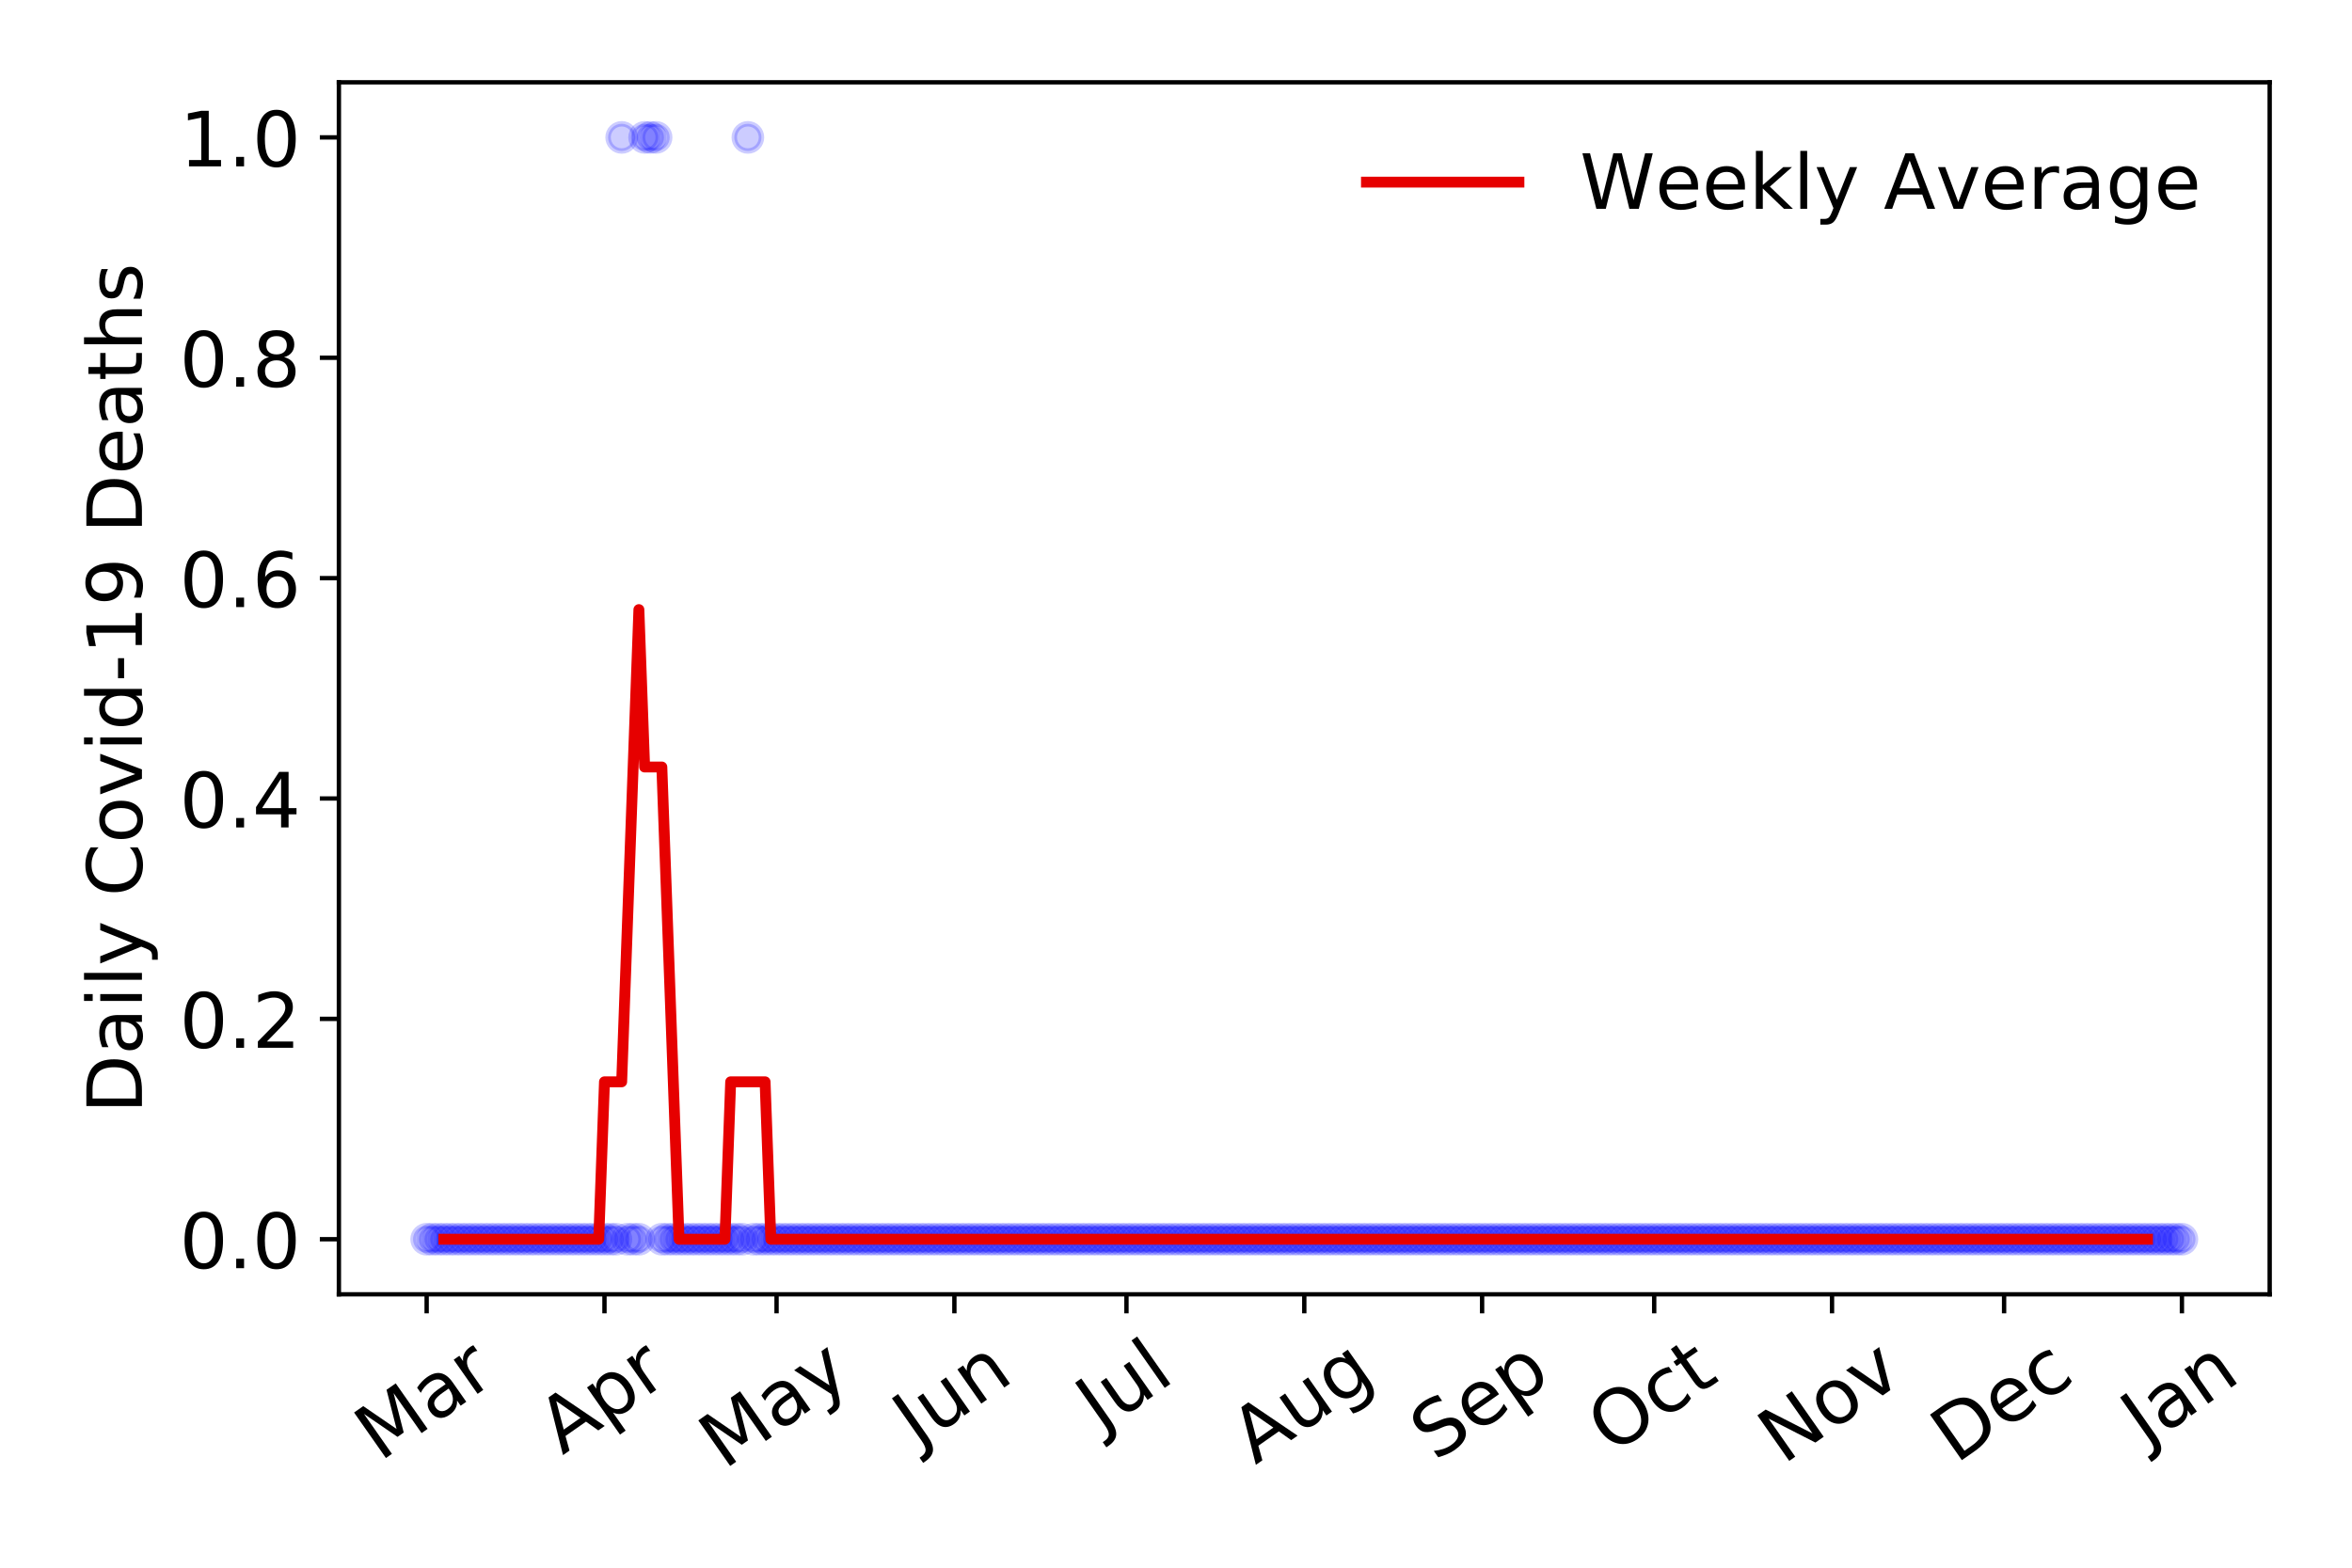 <?xml version="1.0" encoding="utf-8" standalone="no"?>
<!DOCTYPE svg PUBLIC "-//W3C//DTD SVG 1.1//EN"
  "http://www.w3.org/Graphics/SVG/1.1/DTD/svg11.dtd">
<!-- Created with matplotlib (https://matplotlib.org/) -->
<svg height="288pt" version="1.1" viewBox="0 0 432 288" width="432pt" xmlns="http://www.w3.org/2000/svg" xmlns:xlink="http://www.w3.org/1999/xlink">
 <defs>
  <style type="text/css">
*{stroke-linecap:butt;stroke-linejoin:round;}
  </style>
 </defs>
 <g id="figure_1">
  <g id="patch_1">
   <path d="M 0 288 
L 432 288 
L 432 0 
L 0 0 
z
" style="fill:#ffffff;"/>
  </g>
  <g id="axes_1">
   <g id="patch_2">
    <path d="M 62.245 237.778 
L 416.88 237.778 
L 416.88 15.12 
L 62.245 15.12 
z
" style="fill:#ffffff;"/>
   </g>
   <g id="matplotlib.axis_1">
    <g id="xtick_1">
     <g id="line2d_1">
      <defs>
       <path d="M 0 0 
L 0 3.5 
" id="mc753ffc879" style="stroke:#000000;stroke-width:0.8;"/>
      </defs>
      <g>
       <use style="stroke:#000000;stroke-width:0.8;" x="78.365" xlink:href="#mc753ffc879" y="237.778"/>
      </g>
     </g>
     <g id="text_1">
      <!-- Mar -->
      <defs>
       <path d="M 9.812 72.906 
L 24.516 72.906 
L 43.109 23.297 
L 61.812 72.906 
L 76.516 72.906 
L 76.516 0 
L 66.891 0 
L 66.891 64.016 
L 48.094 14.016 
L 38.188 14.016 
L 19.391 64.016 
L 19.391 0 
L 9.812 0 
z
" id="DejaVuSans-77"/>
       <path d="M 34.281 27.484 
Q 23.391 27.484 19.188 25 
Q 14.984 22.516 14.984 16.5 
Q 14.984 11.719 18.141 8.906 
Q 21.297 6.109 26.703 6.109 
Q 34.188 6.109 38.703 11.406 
Q 43.219 16.703 43.219 25.484 
L 43.219 27.484 
z
M 52.203 31.203 
L 52.203 0 
L 43.219 0 
L 43.219 8.297 
Q 40.141 3.328 35.547 0.953 
Q 30.953 -1.422 24.312 -1.422 
Q 15.922 -1.422 10.953 3.297 
Q 6 8.016 6 15.922 
Q 6 25.141 12.172 29.828 
Q 18.359 34.516 30.609 34.516 
L 43.219 34.516 
L 43.219 35.406 
Q 43.219 41.609 39.141 45 
Q 35.062 48.391 27.688 48.391 
Q 23 48.391 18.547 47.266 
Q 14.109 46.141 10.016 43.891 
L 10.016 52.203 
Q 14.938 54.109 19.578 55.047 
Q 24.219 56 28.609 56 
Q 40.484 56 46.344 49.844 
Q 52.203 43.703 52.203 31.203 
z
" id="DejaVuSans-97"/>
       <path d="M 41.109 46.297 
Q 39.594 47.172 37.812 47.578 
Q 36.031 48 33.891 48 
Q 26.266 48 22.188 43.047 
Q 18.109 38.094 18.109 28.812 
L 18.109 0 
L 9.078 0 
L 9.078 54.688 
L 18.109 54.688 
L 18.109 46.188 
Q 20.953 51.172 25.484 53.578 
Q 30.031 56 36.531 56 
Q 37.453 56 38.578 55.875 
Q 39.703 55.766 41.062 55.516 
z
" id="DejaVuSans-114"/>
      </defs>
      <g transform="translate(69.762 268.643)rotate(-35)scale(0.14 -0.14)">
       <use xlink:href="#DejaVuSans-77"/>
       <use x="86.279" xlink:href="#DejaVuSans-97"/>
       <use x="147.559" xlink:href="#DejaVuSans-114"/>
      </g>
     </g>
    </g>
    <g id="xtick_2">
     <g id="line2d_2">
      <g>
       <use style="stroke:#000000;stroke-width:0.8;" x="111.026" xlink:href="#mc753ffc879" y="237.778"/>
      </g>
     </g>
     <g id="text_2">
      <!-- Apr -->
      <defs>
       <path d="M 34.188 63.188 
L 20.797 26.906 
L 47.609 26.906 
z
M 28.609 72.906 
L 39.797 72.906 
L 67.578 0 
L 57.328 0 
L 50.688 18.703 
L 17.828 18.703 
L 11.188 0 
L 0.781 0 
z
" id="DejaVuSans-65"/>
       <path d="M 18.109 8.203 
L 18.109 -20.797 
L 9.078 -20.797 
L 9.078 54.688 
L 18.109 54.688 
L 18.109 46.391 
Q 20.953 51.266 25.266 53.625 
Q 29.594 56 35.594 56 
Q 45.562 56 51.781 48.094 
Q 58.016 40.188 58.016 27.297 
Q 58.016 14.406 51.781 6.484 
Q 45.562 -1.422 35.594 -1.422 
Q 29.594 -1.422 25.266 0.953 
Q 20.953 3.328 18.109 8.203 
z
M 48.688 27.297 
Q 48.688 37.203 44.609 42.844 
Q 40.531 48.484 33.406 48.484 
Q 26.266 48.484 22.188 42.844 
Q 18.109 37.203 18.109 27.297 
Q 18.109 17.391 22.188 11.75 
Q 26.266 6.109 33.406 6.109 
Q 40.531 6.109 44.609 11.75 
Q 48.688 17.391 48.688 27.297 
z
" id="DejaVuSans-112"/>
      </defs>
      <g transform="translate(103.322 267.384)rotate(-35)scale(0.14 -0.14)">
       <use xlink:href="#DejaVuSans-65"/>
       <use x="68.408" xlink:href="#DejaVuSans-112"/>
       <use x="131.885" xlink:href="#DejaVuSans-114"/>
      </g>
     </g>
    </g>
    <g id="xtick_3">
     <g id="line2d_3">
      <g>
       <use style="stroke:#000000;stroke-width:0.8;" x="142.633" xlink:href="#mc753ffc879" y="237.778"/>
      </g>
     </g>
     <g id="text_3">
      <!-- May -->
      <defs>
       <path d="M 32.172 -5.078 
Q 28.375 -14.844 24.75 -17.812 
Q 21.141 -20.797 15.094 -20.797 
L 7.906 -20.797 
L 7.906 -13.281 
L 13.188 -13.281 
Q 16.891 -13.281 18.938 -11.516 
Q 21 -9.766 23.484 -3.219 
L 25.094 0.875 
L 2.984 54.688 
L 12.5 54.688 
L 29.594 11.922 
L 46.688 54.688 
L 56.203 54.688 
z
" id="DejaVuSans-121"/>
      </defs>
      <g transform="translate(132.994 270.094)rotate(-35)scale(0.14 -0.14)">
       <use xlink:href="#DejaVuSans-77"/>
       <use x="86.279" xlink:href="#DejaVuSans-97"/>
       <use x="147.559" xlink:href="#DejaVuSans-121"/>
      </g>
     </g>
    </g>
    <g id="xtick_4">
     <g id="line2d_4">
      <g>
       <use style="stroke:#000000;stroke-width:0.8;" x="175.294" xlink:href="#mc753ffc879" y="237.778"/>
      </g>
     </g>
     <g id="text_4">
      <!-- Jun -->
      <defs>
       <path d="M 9.812 72.906 
L 19.672 72.906 
L 19.672 5.078 
Q 19.672 -8.109 14.672 -14.062 
Q 9.672 -20.016 -1.422 -20.016 
L -5.172 -20.016 
L -5.172 -11.719 
L -2.094 -11.719 
Q 4.438 -11.719 7.125 -8.047 
Q 9.812 -4.391 9.812 5.078 
z
" id="DejaVuSans-74"/>
       <path d="M 8.5 21.578 
L 8.5 54.688 
L 17.484 54.688 
L 17.484 21.922 
Q 17.484 14.156 20.5 10.266 
Q 23.531 6.391 29.594 6.391 
Q 36.859 6.391 41.078 11.031 
Q 45.312 15.672 45.312 23.688 
L 45.312 54.688 
L 54.297 54.688 
L 54.297 0 
L 45.312 0 
L 45.312 8.406 
Q 42.047 3.422 37.719 1 
Q 33.406 -1.422 27.688 -1.422 
Q 18.266 -1.422 13.375 4.438 
Q 8.5 10.297 8.5 21.578 
z
M 31.109 56 
z
" id="DejaVuSans-117"/>
       <path d="M 54.891 33.016 
L 54.891 0 
L 45.906 0 
L 45.906 32.719 
Q 45.906 40.484 42.875 44.328 
Q 39.844 48.188 33.797 48.188 
Q 26.516 48.188 22.312 43.547 
Q 18.109 38.922 18.109 30.906 
L 18.109 0 
L 9.078 0 
L 9.078 54.688 
L 18.109 54.688 
L 18.109 46.188 
Q 21.344 51.125 25.703 53.562 
Q 30.078 56 35.797 56 
Q 45.219 56 50.047 50.172 
Q 54.891 44.344 54.891 33.016 
z
" id="DejaVuSans-110"/>
      </defs>
      <g transform="translate(168.55 266.039)rotate(-35)scale(0.14 -0.14)">
       <use xlink:href="#DejaVuSans-74"/>
       <use x="29.492" xlink:href="#DejaVuSans-117"/>
       <use x="92.871" xlink:href="#DejaVuSans-110"/>
      </g>
     </g>
    </g>
    <g id="xtick_5">
     <g id="line2d_5">
      <g>
       <use style="stroke:#000000;stroke-width:0.8;" x="206.902" xlink:href="#mc753ffc879" y="237.778"/>
      </g>
     </g>
     <g id="text_5">
      <!-- Jul -->
      <defs>
       <path d="M 9.422 75.984 
L 18.406 75.984 
L 18.406 0 
L 9.422 0 
z
" id="DejaVuSans-108"/>
      </defs>
      <g transform="translate(202.199 263.181)rotate(-35)scale(0.14 -0.14)">
       <use xlink:href="#DejaVuSans-74"/>
       <use x="29.492" xlink:href="#DejaVuSans-117"/>
       <use x="92.871" xlink:href="#DejaVuSans-108"/>
      </g>
     </g>
    </g>
    <g id="xtick_6">
     <g id="line2d_6">
      <g>
       <use style="stroke:#000000;stroke-width:0.8;" x="239.562" xlink:href="#mc753ffc879" y="237.778"/>
      </g>
     </g>
     <g id="text_6">
      <!-- Aug -->
      <defs>
       <path d="M 45.406 27.984 
Q 45.406 37.75 41.375 43.109 
Q 37.359 48.484 30.078 48.484 
Q 22.859 48.484 18.828 43.109 
Q 14.797 37.75 14.797 27.984 
Q 14.797 18.266 18.828 12.891 
Q 22.859 7.516 30.078 7.516 
Q 37.359 7.516 41.375 12.891 
Q 45.406 18.266 45.406 27.984 
z
M 54.391 6.781 
Q 54.391 -7.172 48.188 -13.984 
Q 42 -20.797 29.203 -20.797 
Q 24.469 -20.797 20.266 -20.094 
Q 16.062 -19.391 12.109 -17.922 
L 12.109 -9.188 
Q 16.062 -11.328 19.922 -12.344 
Q 23.781 -13.375 27.781 -13.375 
Q 36.625 -13.375 41.016 -8.766 
Q 45.406 -4.156 45.406 5.172 
L 45.406 9.625 
Q 42.625 4.781 38.281 2.391 
Q 33.938 0 27.875 0 
Q 17.828 0 11.672 7.656 
Q 5.516 15.328 5.516 27.984 
Q 5.516 40.672 11.672 48.328 
Q 17.828 56 27.875 56 
Q 33.938 56 38.281 53.609 
Q 42.625 51.219 45.406 46.391 
L 45.406 54.688 
L 54.391 54.688 
z
" id="DejaVuSans-103"/>
      </defs>
      <g transform="translate(230.582 269.172)rotate(-35)scale(0.14 -0.14)">
       <use xlink:href="#DejaVuSans-65"/>
       <use x="68.408" xlink:href="#DejaVuSans-117"/>
       <use x="131.787" xlink:href="#DejaVuSans-103"/>
      </g>
     </g>
    </g>
    <g id="xtick_7">
     <g id="line2d_7">
      <g>
       <use style="stroke:#000000;stroke-width:0.8;" x="272.223" xlink:href="#mc753ffc879" y="237.778"/>
      </g>
     </g>
     <g id="text_7">
      <!-- Sep -->
      <defs>
       <path d="M 53.516 70.516 
L 53.516 60.891 
Q 47.906 63.578 42.922 64.891 
Q 37.938 66.219 33.297 66.219 
Q 25.25 66.219 20.875 63.094 
Q 16.5 59.969 16.5 54.203 
Q 16.5 49.359 19.406 46.891 
Q 22.312 44.438 30.422 42.922 
L 36.375 41.703 
Q 47.406 39.594 52.656 34.297 
Q 57.906 29 57.906 20.125 
Q 57.906 9.516 50.797 4.047 
Q 43.703 -1.422 29.984 -1.422 
Q 24.812 -1.422 18.969 -0.25 
Q 13.141 0.922 6.891 3.219 
L 6.891 13.375 
Q 12.891 10.016 18.656 8.297 
Q 24.422 6.594 29.984 6.594 
Q 38.422 6.594 43.016 9.906 
Q 47.609 13.234 47.609 19.391 
Q 47.609 24.75 44.312 27.781 
Q 41.016 30.812 33.5 32.328 
L 27.484 33.5 
Q 16.453 35.688 11.516 40.375 
Q 6.594 45.062 6.594 53.422 
Q 6.594 63.094 13.406 68.656 
Q 20.219 74.219 32.172 74.219 
Q 37.312 74.219 42.625 73.281 
Q 47.953 72.359 53.516 70.516 
z
" id="DejaVuSans-83"/>
       <path d="M 56.203 29.594 
L 56.203 25.203 
L 14.891 25.203 
Q 15.484 15.922 20.484 11.062 
Q 25.484 6.203 34.422 6.203 
Q 39.594 6.203 44.453 7.469 
Q 49.312 8.734 54.109 11.281 
L 54.109 2.781 
Q 49.266 0.734 44.188 -0.344 
Q 39.109 -1.422 33.891 -1.422 
Q 20.797 -1.422 13.156 6.188 
Q 5.516 13.812 5.516 26.812 
Q 5.516 40.234 12.766 48.109 
Q 20.016 56 32.328 56 
Q 43.359 56 49.781 48.891 
Q 56.203 41.797 56.203 29.594 
z
M 47.219 32.234 
Q 47.125 39.594 43.094 43.984 
Q 39.062 48.391 32.422 48.391 
Q 24.906 48.391 20.391 44.141 
Q 15.875 39.891 15.188 32.172 
z
" id="DejaVuSans-101"/>
      </defs>
      <g transform="translate(263.631 268.629)rotate(-35)scale(0.14 -0.14)">
       <use xlink:href="#DejaVuSans-83"/>
       <use x="63.477" xlink:href="#DejaVuSans-101"/>
       <use x="125" xlink:href="#DejaVuSans-112"/>
      </g>
     </g>
    </g>
    <g id="xtick_8">
     <g id="line2d_8">
      <g>
       <use style="stroke:#000000;stroke-width:0.8;" x="303.831" xlink:href="#mc753ffc879" y="237.778"/>
      </g>
     </g>
     <g id="text_8">
      <!-- Oct -->
      <defs>
       <path d="M 39.406 66.219 
Q 28.656 66.219 22.328 58.203 
Q 16.016 50.203 16.016 36.375 
Q 16.016 22.609 22.328 14.594 
Q 28.656 6.594 39.406 6.594 
Q 50.141 6.594 56.422 14.594 
Q 62.703 22.609 62.703 36.375 
Q 62.703 50.203 56.422 58.203 
Q 50.141 66.219 39.406 66.219 
z
M 39.406 74.219 
Q 54.734 74.219 63.906 63.938 
Q 73.094 53.656 73.094 36.375 
Q 73.094 19.141 63.906 8.859 
Q 54.734 -1.422 39.406 -1.422 
Q 24.031 -1.422 14.812 8.828 
Q 5.609 19.094 5.609 36.375 
Q 5.609 53.656 14.812 63.938 
Q 24.031 74.219 39.406 74.219 
z
" id="DejaVuSans-79"/>
       <path d="M 48.781 52.594 
L 48.781 44.188 
Q 44.969 46.297 41.141 47.344 
Q 37.312 48.391 33.406 48.391 
Q 24.656 48.391 19.812 42.844 
Q 14.984 37.312 14.984 27.297 
Q 14.984 17.281 19.812 11.734 
Q 24.656 6.203 33.406 6.203 
Q 37.312 6.203 41.141 7.25 
Q 44.969 8.297 48.781 10.406 
L 48.781 2.094 
Q 45.016 0.344 40.984 -0.531 
Q 36.969 -1.422 32.422 -1.422 
Q 20.062 -1.422 12.781 6.344 
Q 5.516 14.109 5.516 27.297 
Q 5.516 40.672 12.859 48.328 
Q 20.219 56 33.016 56 
Q 37.156 56 41.109 55.141 
Q 45.062 54.297 48.781 52.594 
z
" id="DejaVuSans-99"/>
       <path d="M 18.312 70.219 
L 18.312 54.688 
L 36.812 54.688 
L 36.812 47.703 
L 18.312 47.703 
L 18.312 18.016 
Q 18.312 11.328 20.141 9.422 
Q 21.969 7.516 27.594 7.516 
L 36.812 7.516 
L 36.812 0 
L 27.594 0 
Q 17.188 0 13.234 3.875 
Q 9.281 7.766 9.281 18.016 
L 9.281 47.703 
L 2.688 47.703 
L 2.688 54.688 
L 9.281 54.688 
L 9.281 70.219 
z
" id="DejaVuSans-116"/>
      </defs>
      <g transform="translate(296.132 267.377)rotate(-35)scale(0.14 -0.14)">
       <use xlink:href="#DejaVuSans-79"/>
       <use x="78.711" xlink:href="#DejaVuSans-99"/>
       <use x="133.691" xlink:href="#DejaVuSans-116"/>
      </g>
     </g>
    </g>
    <g id="xtick_9">
     <g id="line2d_9">
      <g>
       <use style="stroke:#000000;stroke-width:0.8;" x="336.492" xlink:href="#mc753ffc879" y="237.778"/>
      </g>
     </g>
     <g id="text_9">
      <!-- Nov -->
      <defs>
       <path d="M 9.812 72.906 
L 23.094 72.906 
L 55.422 11.922 
L 55.422 72.906 
L 64.984 72.906 
L 64.984 0 
L 51.703 0 
L 19.391 60.984 
L 19.391 0 
L 9.812 0 
z
" id="DejaVuSans-78"/>
       <path d="M 30.609 48.391 
Q 23.391 48.391 19.188 42.75 
Q 14.984 37.109 14.984 27.297 
Q 14.984 17.484 19.156 11.844 
Q 23.344 6.203 30.609 6.203 
Q 37.797 6.203 41.984 11.859 
Q 46.188 17.531 46.188 27.297 
Q 46.188 37.016 41.984 42.703 
Q 37.797 48.391 30.609 48.391 
z
M 30.609 56 
Q 42.328 56 49.016 48.375 
Q 55.719 40.766 55.719 27.297 
Q 55.719 13.875 49.016 6.219 
Q 42.328 -1.422 30.609 -1.422 
Q 18.844 -1.422 12.172 6.219 
Q 5.516 13.875 5.516 27.297 
Q 5.516 40.766 12.172 48.375 
Q 18.844 56 30.609 56 
z
" id="DejaVuSans-111"/>
       <path d="M 2.984 54.688 
L 12.5 54.688 
L 29.594 8.797 
L 46.688 54.688 
L 56.203 54.688 
L 35.688 0 
L 23.484 0 
z
" id="DejaVuSans-118"/>
      </defs>
      <g transform="translate(327.515 269.166)rotate(-35)scale(0.14 -0.14)">
       <use xlink:href="#DejaVuSans-78"/>
       <use x="74.805" xlink:href="#DejaVuSans-111"/>
       <use x="135.986" xlink:href="#DejaVuSans-118"/>
      </g>
     </g>
    </g>
    <g id="xtick_10">
     <g id="line2d_10">
      <g>
       <use style="stroke:#000000;stroke-width:0.8;" x="368.099" xlink:href="#mc753ffc879" y="237.778"/>
      </g>
     </g>
     <g id="text_10">
      <!-- Dec -->
      <defs>
       <path d="M 19.672 64.797 
L 19.672 8.109 
L 31.594 8.109 
Q 46.688 8.109 53.688 14.938 
Q 60.688 21.781 60.688 36.531 
Q 60.688 51.172 53.688 57.984 
Q 46.688 64.797 31.594 64.797 
z
M 9.812 72.906 
L 30.078 72.906 
Q 51.266 72.906 61.172 64.094 
Q 71.094 55.281 71.094 36.531 
Q 71.094 17.672 61.125 8.828 
Q 51.172 0 30.078 0 
L 9.812 0 
z
" id="DejaVuSans-68"/>
      </defs>
      <g transform="translate(359.219 269.032)rotate(-35)scale(0.14 -0.14)">
       <use xlink:href="#DejaVuSans-68"/>
       <use x="77.002" xlink:href="#DejaVuSans-101"/>
       <use x="138.525" xlink:href="#DejaVuSans-99"/>
      </g>
     </g>
    </g>
    <g id="xtick_11">
     <g id="line2d_11">
      <g>
       <use style="stroke:#000000;stroke-width:0.8;" x="400.76" xlink:href="#mc753ffc879" y="237.778"/>
      </g>
     </g>
     <g id="text_11">
      <!-- Jan -->
      <g transform="translate(394.137 265.871)rotate(-35)scale(0.14 -0.14)">
       <use xlink:href="#DejaVuSans-74"/>
       <use x="29.492" xlink:href="#DejaVuSans-97"/>
       <use x="90.771" xlink:href="#DejaVuSans-110"/>
      </g>
     </g>
    </g>
   </g>
   <g id="matplotlib.axis_2">
    <g id="ytick_1">
     <g id="line2d_12">
      <defs>
       <path d="M 0 0 
L -3.5 0 
" id="m2bd7dd8eb9" style="stroke:#000000;stroke-width:0.8;"/>
      </defs>
      <g>
       <use style="stroke:#000000;stroke-width:0.8;" x="62.245" xlink:href="#m2bd7dd8eb9" y="227.657"/>
      </g>
     </g>
     <g id="text_12">
      <!-- 0.0 -->
      <defs>
       <path d="M 31.781 66.406 
Q 24.172 66.406 20.328 58.906 
Q 16.5 51.422 16.5 36.375 
Q 16.5 21.391 20.328 13.891 
Q 24.172 6.391 31.781 6.391 
Q 39.453 6.391 43.281 13.891 
Q 47.125 21.391 47.125 36.375 
Q 47.125 51.422 43.281 58.906 
Q 39.453 66.406 31.781 66.406 
z
M 31.781 74.219 
Q 44.047 74.219 50.516 64.516 
Q 56.984 54.828 56.984 36.375 
Q 56.984 17.969 50.516 8.266 
Q 44.047 -1.422 31.781 -1.422 
Q 19.531 -1.422 13.062 8.266 
Q 6.594 17.969 6.594 36.375 
Q 6.594 54.828 13.062 64.516 
Q 19.531 74.219 31.781 74.219 
z
" id="DejaVuSans-48"/>
       <path d="M 10.688 12.406 
L 21 12.406 
L 21 0 
L 10.688 0 
z
" id="DejaVuSans-46"/>
      </defs>
      <g transform="translate(32.981 232.976)scale(0.14 -0.14)">
       <use xlink:href="#DejaVuSans-48"/>
       <use x="63.623" xlink:href="#DejaVuSans-46"/>
       <use x="95.41" xlink:href="#DejaVuSans-48"/>
      </g>
     </g>
    </g>
    <g id="ytick_2">
     <g id="line2d_13">
      <g>
       <use style="stroke:#000000;stroke-width:0.8;" x="62.245" xlink:href="#m2bd7dd8eb9" y="187.174"/>
      </g>
     </g>
     <g id="text_13">
      <!-- 0.2 -->
      <defs>
       <path d="M 19.188 8.297 
L 53.609 8.297 
L 53.609 0 
L 7.328 0 
L 7.328 8.297 
Q 12.938 14.109 22.625 23.891 
Q 32.328 33.688 34.812 36.531 
Q 39.547 41.844 41.422 45.531 
Q 43.312 49.219 43.312 52.781 
Q 43.312 58.594 39.234 62.25 
Q 35.156 65.922 28.609 65.922 
Q 23.969 65.922 18.812 64.312 
Q 13.672 62.703 7.812 59.422 
L 7.812 69.391 
Q 13.766 71.781 18.938 73 
Q 24.125 74.219 28.422 74.219 
Q 39.75 74.219 46.484 68.547 
Q 53.219 62.891 53.219 53.422 
Q 53.219 48.922 51.531 44.891 
Q 49.859 40.875 45.406 35.406 
Q 44.188 33.984 37.641 27.219 
Q 31.109 20.453 19.188 8.297 
z
" id="DejaVuSans-50"/>
      </defs>
      <g transform="translate(32.981 192.493)scale(0.14 -0.14)">
       <use xlink:href="#DejaVuSans-48"/>
       <use x="63.623" xlink:href="#DejaVuSans-46"/>
       <use x="95.41" xlink:href="#DejaVuSans-50"/>
      </g>
     </g>
    </g>
    <g id="ytick_3">
     <g id="line2d_14">
      <g>
       <use style="stroke:#000000;stroke-width:0.8;" x="62.245" xlink:href="#m2bd7dd8eb9" y="146.691"/>
      </g>
     </g>
     <g id="text_14">
      <!-- 0.4 -->
      <defs>
       <path d="M 37.797 64.312 
L 12.891 25.391 
L 37.797 25.391 
z
M 35.203 72.906 
L 47.609 72.906 
L 47.609 25.391 
L 58.016 25.391 
L 58.016 17.188 
L 47.609 17.188 
L 47.609 0 
L 37.797 0 
L 37.797 17.188 
L 4.891 17.188 
L 4.891 26.703 
z
" id="DejaVuSans-52"/>
      </defs>
      <g transform="translate(32.981 152.01)scale(0.14 -0.14)">
       <use xlink:href="#DejaVuSans-48"/>
       <use x="63.623" xlink:href="#DejaVuSans-46"/>
       <use x="95.41" xlink:href="#DejaVuSans-52"/>
      </g>
     </g>
    </g>
    <g id="ytick_4">
     <g id="line2d_15">
      <g>
       <use style="stroke:#000000;stroke-width:0.8;" x="62.245" xlink:href="#m2bd7dd8eb9" y="106.207"/>
      </g>
     </g>
     <g id="text_15">
      <!-- 0.6 -->
      <defs>
       <path d="M 33.016 40.375 
Q 26.375 40.375 22.484 35.828 
Q 18.609 31.297 18.609 23.391 
Q 18.609 15.531 22.484 10.953 
Q 26.375 6.391 33.016 6.391 
Q 39.656 6.391 43.531 10.953 
Q 47.406 15.531 47.406 23.391 
Q 47.406 31.297 43.531 35.828 
Q 39.656 40.375 33.016 40.375 
z
M 52.594 71.297 
L 52.594 62.312 
Q 48.875 64.062 45.094 64.984 
Q 41.312 65.922 37.594 65.922 
Q 27.828 65.922 22.672 59.328 
Q 17.531 52.734 16.797 39.406 
Q 19.672 43.656 24.016 45.922 
Q 28.375 48.188 33.594 48.188 
Q 44.578 48.188 50.953 41.516 
Q 57.328 34.859 57.328 23.391 
Q 57.328 12.156 50.688 5.359 
Q 44.047 -1.422 33.016 -1.422 
Q 20.359 -1.422 13.672 8.266 
Q 6.984 17.969 6.984 36.375 
Q 6.984 53.656 15.188 63.938 
Q 23.391 74.219 37.203 74.219 
Q 40.922 74.219 44.703 73.484 
Q 48.484 72.75 52.594 71.297 
z
" id="DejaVuSans-54"/>
      </defs>
      <g transform="translate(32.981 111.526)scale(0.14 -0.14)">
       <use xlink:href="#DejaVuSans-48"/>
       <use x="63.623" xlink:href="#DejaVuSans-46"/>
       <use x="95.41" xlink:href="#DejaVuSans-54"/>
      </g>
     </g>
    </g>
    <g id="ytick_5">
     <g id="line2d_16">
      <g>
       <use style="stroke:#000000;stroke-width:0.8;" x="62.245" xlink:href="#m2bd7dd8eb9" y="65.724"/>
      </g>
     </g>
     <g id="text_16">
      <!-- 0.8 -->
      <defs>
       <path d="M 31.781 34.625 
Q 24.75 34.625 20.719 30.859 
Q 16.703 27.094 16.703 20.516 
Q 16.703 13.922 20.719 10.156 
Q 24.75 6.391 31.781 6.391 
Q 38.812 6.391 42.859 10.172 
Q 46.922 13.969 46.922 20.516 
Q 46.922 27.094 42.891 30.859 
Q 38.875 34.625 31.781 34.625 
z
M 21.922 38.812 
Q 15.578 40.375 12.031 44.719 
Q 8.5 49.078 8.5 55.328 
Q 8.5 64.062 14.719 69.141 
Q 20.953 74.219 31.781 74.219 
Q 42.672 74.219 48.875 69.141 
Q 55.078 64.062 55.078 55.328 
Q 55.078 49.078 51.531 44.719 
Q 48 40.375 41.703 38.812 
Q 48.828 37.156 52.797 32.312 
Q 56.781 27.484 56.781 20.516 
Q 56.781 9.906 50.312 4.234 
Q 43.844 -1.422 31.781 -1.422 
Q 19.734 -1.422 13.25 4.234 
Q 6.781 9.906 6.781 20.516 
Q 6.781 27.484 10.781 32.312 
Q 14.797 37.156 21.922 38.812 
z
M 18.312 54.391 
Q 18.312 48.734 21.844 45.562 
Q 25.391 42.391 31.781 42.391 
Q 38.141 42.391 41.719 45.562 
Q 45.312 48.734 45.312 54.391 
Q 45.312 60.062 41.719 63.234 
Q 38.141 66.406 31.781 66.406 
Q 25.391 66.406 21.844 63.234 
Q 18.312 60.062 18.312 54.391 
z
" id="DejaVuSans-56"/>
      </defs>
      <g transform="translate(32.981 71.043)scale(0.14 -0.14)">
       <use xlink:href="#DejaVuSans-48"/>
       <use x="63.623" xlink:href="#DejaVuSans-46"/>
       <use x="95.41" xlink:href="#DejaVuSans-56"/>
      </g>
     </g>
    </g>
    <g id="ytick_6">
     <g id="line2d_17">
      <g>
       <use style="stroke:#000000;stroke-width:0.8;" x="62.245" xlink:href="#m2bd7dd8eb9" y="25.241"/>
      </g>
     </g>
     <g id="text_17">
      <!-- 1.0 -->
      <defs>
       <path d="M 12.406 8.297 
L 28.516 8.297 
L 28.516 63.922 
L 10.984 60.406 
L 10.984 69.391 
L 28.422 72.906 
L 38.281 72.906 
L 38.281 8.297 
L 54.391 8.297 
L 54.391 0 
L 12.406 0 
z
" id="DejaVuSans-49"/>
      </defs>
      <g transform="translate(32.981 30.56)scale(0.14 -0.14)">
       <use xlink:href="#DejaVuSans-49"/>
       <use x="63.623" xlink:href="#DejaVuSans-46"/>
       <use x="95.41" xlink:href="#DejaVuSans-48"/>
      </g>
     </g>
    </g>
    <g id="text_18">
     <!-- Daily Covid-19 Deaths -->
     <defs>
      <path d="M 9.422 54.688 
L 18.406 54.688 
L 18.406 0 
L 9.422 0 
z
M 9.422 75.984 
L 18.406 75.984 
L 18.406 64.594 
L 9.422 64.594 
z
" id="DejaVuSans-105"/>
      <path id="DejaVuSans-32"/>
      <path d="M 64.406 67.281 
L 64.406 56.891 
Q 59.422 61.531 53.781 63.812 
Q 48.141 66.109 41.797 66.109 
Q 29.297 66.109 22.656 58.469 
Q 16.016 50.828 16.016 36.375 
Q 16.016 21.969 22.656 14.328 
Q 29.297 6.688 41.797 6.688 
Q 48.141 6.688 53.781 8.984 
Q 59.422 11.281 64.406 15.922 
L 64.406 5.609 
Q 59.234 2.094 53.438 0.328 
Q 47.656 -1.422 41.219 -1.422 
Q 24.656 -1.422 15.125 8.703 
Q 5.609 18.844 5.609 36.375 
Q 5.609 53.953 15.125 64.078 
Q 24.656 74.219 41.219 74.219 
Q 47.75 74.219 53.531 72.484 
Q 59.328 70.75 64.406 67.281 
z
" id="DejaVuSans-67"/>
      <path d="M 45.406 46.391 
L 45.406 75.984 
L 54.391 75.984 
L 54.391 0 
L 45.406 0 
L 45.406 8.203 
Q 42.578 3.328 38.25 0.953 
Q 33.938 -1.422 27.875 -1.422 
Q 17.969 -1.422 11.734 6.484 
Q 5.516 14.406 5.516 27.297 
Q 5.516 40.188 11.734 48.094 
Q 17.969 56 27.875 56 
Q 33.938 56 38.25 53.625 
Q 42.578 51.266 45.406 46.391 
z
M 14.797 27.297 
Q 14.797 17.391 18.875 11.75 
Q 22.953 6.109 30.078 6.109 
Q 37.203 6.109 41.297 11.75 
Q 45.406 17.391 45.406 27.297 
Q 45.406 37.203 41.297 42.844 
Q 37.203 48.484 30.078 48.484 
Q 22.953 48.484 18.875 42.844 
Q 14.797 37.203 14.797 27.297 
z
" id="DejaVuSans-100"/>
      <path d="M 4.891 31.391 
L 31.203 31.391 
L 31.203 23.391 
L 4.891 23.391 
z
" id="DejaVuSans-45"/>
      <path d="M 10.984 1.516 
L 10.984 10.5 
Q 14.703 8.734 18.5 7.812 
Q 22.312 6.891 25.984 6.891 
Q 35.75 6.891 40.891 13.453 
Q 46.047 20.016 46.781 33.406 
Q 43.953 29.203 39.594 26.953 
Q 35.25 24.703 29.984 24.703 
Q 19.047 24.703 12.672 31.312 
Q 6.297 37.938 6.297 49.422 
Q 6.297 60.641 12.938 67.422 
Q 19.578 74.219 30.609 74.219 
Q 43.266 74.219 49.922 64.516 
Q 56.594 54.828 56.594 36.375 
Q 56.594 19.141 48.406 8.859 
Q 40.234 -1.422 26.422 -1.422 
Q 22.703 -1.422 18.891 -0.688 
Q 15.094 0.047 10.984 1.516 
z
M 30.609 32.422 
Q 37.25 32.422 41.125 36.953 
Q 45.016 41.5 45.016 49.422 
Q 45.016 57.281 41.125 61.844 
Q 37.25 66.406 30.609 66.406 
Q 23.969 66.406 20.094 61.844 
Q 16.219 57.281 16.219 49.422 
Q 16.219 41.5 20.094 36.953 
Q 23.969 32.422 30.609 32.422 
z
" id="DejaVuSans-57"/>
      <path d="M 54.891 33.016 
L 54.891 0 
L 45.906 0 
L 45.906 32.719 
Q 45.906 40.484 42.875 44.328 
Q 39.844 48.188 33.797 48.188 
Q 26.516 48.188 22.312 43.547 
Q 18.109 38.922 18.109 30.906 
L 18.109 0 
L 9.078 0 
L 9.078 75.984 
L 18.109 75.984 
L 18.109 46.188 
Q 21.344 51.125 25.703 53.562 
Q 30.078 56 35.797 56 
Q 45.219 56 50.047 50.172 
Q 54.891 44.344 54.891 33.016 
z
" id="DejaVuSans-104"/>
      <path d="M 44.281 53.078 
L 44.281 44.578 
Q 40.484 46.531 36.375 47.5 
Q 32.281 48.484 27.875 48.484 
Q 21.188 48.484 17.844 46.438 
Q 14.5 44.391 14.5 40.281 
Q 14.5 37.156 16.891 35.375 
Q 19.281 33.594 26.516 31.984 
L 29.594 31.297 
Q 39.156 29.25 43.188 25.516 
Q 47.219 21.781 47.219 15.094 
Q 47.219 7.469 41.188 3.016 
Q 35.156 -1.422 24.609 -1.422 
Q 20.219 -1.422 15.453 -0.562 
Q 10.688 0.297 5.422 2 
L 5.422 11.281 
Q 10.406 8.688 15.234 7.391 
Q 20.062 6.109 24.812 6.109 
Q 31.156 6.109 34.562 8.281 
Q 37.984 10.453 37.984 14.406 
Q 37.984 18.062 35.516 20.016 
Q 33.062 21.969 24.703 23.781 
L 21.578 24.516 
Q 13.234 26.266 9.516 29.906 
Q 5.812 33.547 5.812 39.891 
Q 5.812 47.609 11.281 51.797 
Q 16.75 56 26.812 56 
Q 31.781 56 36.172 55.266 
Q 40.578 54.547 44.281 53.078 
z
" id="DejaVuSans-115"/>
     </defs>
     <g transform="translate(26.069 204.56)rotate(-90)scale(0.14 -0.14)">
      <use xlink:href="#DejaVuSans-68"/>
      <use x="77.002" xlink:href="#DejaVuSans-97"/>
      <use x="138.281" xlink:href="#DejaVuSans-105"/>
      <use x="166.064" xlink:href="#DejaVuSans-108"/>
      <use x="193.848" xlink:href="#DejaVuSans-121"/>
      <use x="253.027" xlink:href="#DejaVuSans-32"/>
      <use x="284.814" xlink:href="#DejaVuSans-67"/>
      <use x="354.639" xlink:href="#DejaVuSans-111"/>
      <use x="415.82" xlink:href="#DejaVuSans-118"/>
      <use x="475" xlink:href="#DejaVuSans-105"/>
      <use x="502.783" xlink:href="#DejaVuSans-100"/>
      <use x="566.26" xlink:href="#DejaVuSans-45"/>
      <use x="602.344" xlink:href="#DejaVuSans-49"/>
      <use x="665.967" xlink:href="#DejaVuSans-57"/>
      <use x="729.59" xlink:href="#DejaVuSans-32"/>
      <use x="761.377" xlink:href="#DejaVuSans-68"/>
      <use x="838.379" xlink:href="#DejaVuSans-101"/>
      <use x="899.902" xlink:href="#DejaVuSans-97"/>
      <use x="961.182" xlink:href="#DejaVuSans-116"/>
      <use x="1000.391" xlink:href="#DejaVuSans-104"/>
      <use x="1063.77" xlink:href="#DejaVuSans-115"/>
     </g>
    </g>
   </g>
   <g id="line2d_18">
    <defs>
     <path d="M 0 2.5 
C 0.663 2.5 1.299 2.237 1.768 1.768 
C 2.237 1.299 2.5 0.663 2.5 0 
C 2.5 -0.663 2.237 -1.299 1.768 -1.768 
C 1.299 -2.237 0.663 -2.5 0 -2.5 
C -0.663 -2.5 -1.299 -2.237 -1.768 -1.768 
C -2.237 -1.299 -2.5 -0.663 -2.5 0 
C -2.5 0.663 -2.237 1.299 -1.768 1.768 
C -1.299 2.237 -0.663 2.5 0 2.5 
z
" id="m0ac5f9a971" style="stroke:#0000ff;stroke-opacity:0.2;"/>
    </defs>
    <g clip-path="url(#pbcc3986e18)">
     <use style="fill:#0000ff;fill-opacity:0.2;stroke:#0000ff;stroke-opacity:0.2;" x="78.365" xlink:href="#m0ac5f9a971" y="227.657"/>
     <use style="fill:#0000ff;fill-opacity:0.2;stroke:#0000ff;stroke-opacity:0.2;" x="79.418" xlink:href="#m0ac5f9a971" y="227.657"/>
     <use style="fill:#0000ff;fill-opacity:0.2;stroke:#0000ff;stroke-opacity:0.2;" x="80.472" xlink:href="#m0ac5f9a971" y="227.657"/>
     <use style="fill:#0000ff;fill-opacity:0.2;stroke:#0000ff;stroke-opacity:0.2;" x="81.526" xlink:href="#m0ac5f9a971" y="227.657"/>
     <use style="fill:#0000ff;fill-opacity:0.2;stroke:#0000ff;stroke-opacity:0.2;" x="82.579" xlink:href="#m0ac5f9a971" y="227.657"/>
     <use style="fill:#0000ff;fill-opacity:0.2;stroke:#0000ff;stroke-opacity:0.2;" x="83.633" xlink:href="#m0ac5f9a971" y="227.657"/>
     <use style="fill:#0000ff;fill-opacity:0.2;stroke:#0000ff;stroke-opacity:0.2;" x="84.686" xlink:href="#m0ac5f9a971" y="227.657"/>
     <use style="fill:#0000ff;fill-opacity:0.2;stroke:#0000ff;stroke-opacity:0.2;" x="85.74" xlink:href="#m0ac5f9a971" y="227.657"/>
     <use style="fill:#0000ff;fill-opacity:0.2;stroke:#0000ff;stroke-opacity:0.2;" x="86.793" xlink:href="#m0ac5f9a971" y="227.657"/>
     <use style="fill:#0000ff;fill-opacity:0.2;stroke:#0000ff;stroke-opacity:0.2;" x="87.847" xlink:href="#m0ac5f9a971" y="227.657"/>
     <use style="fill:#0000ff;fill-opacity:0.2;stroke:#0000ff;stroke-opacity:0.2;" x="88.901" xlink:href="#m0ac5f9a971" y="227.657"/>
     <use style="fill:#0000ff;fill-opacity:0.2;stroke:#0000ff;stroke-opacity:0.2;" x="89.954" xlink:href="#m0ac5f9a971" y="227.657"/>
     <use style="fill:#0000ff;fill-opacity:0.2;stroke:#0000ff;stroke-opacity:0.2;" x="91.008" xlink:href="#m0ac5f9a971" y="227.657"/>
     <use style="fill:#0000ff;fill-opacity:0.2;stroke:#0000ff;stroke-opacity:0.2;" x="92.061" xlink:href="#m0ac5f9a971" y="227.657"/>
     <use style="fill:#0000ff;fill-opacity:0.2;stroke:#0000ff;stroke-opacity:0.2;" x="93.115" xlink:href="#m0ac5f9a971" y="227.657"/>
     <use style="fill:#0000ff;fill-opacity:0.2;stroke:#0000ff;stroke-opacity:0.2;" x="94.168" xlink:href="#m0ac5f9a971" y="227.657"/>
     <use style="fill:#0000ff;fill-opacity:0.2;stroke:#0000ff;stroke-opacity:0.2;" x="95.222" xlink:href="#m0ac5f9a971" y="227.657"/>
     <use style="fill:#0000ff;fill-opacity:0.2;stroke:#0000ff;stroke-opacity:0.2;" x="96.276" xlink:href="#m0ac5f9a971" y="227.657"/>
     <use style="fill:#0000ff;fill-opacity:0.2;stroke:#0000ff;stroke-opacity:0.2;" x="97.329" xlink:href="#m0ac5f9a971" y="227.657"/>
     <use style="fill:#0000ff;fill-opacity:0.2;stroke:#0000ff;stroke-opacity:0.2;" x="98.383" xlink:href="#m0ac5f9a971" y="227.657"/>
     <use style="fill:#0000ff;fill-opacity:0.2;stroke:#0000ff;stroke-opacity:0.2;" x="99.436" xlink:href="#m0ac5f9a971" y="227.657"/>
     <use style="fill:#0000ff;fill-opacity:0.2;stroke:#0000ff;stroke-opacity:0.2;" x="100.49" xlink:href="#m0ac5f9a971" y="227.657"/>
     <use style="fill:#0000ff;fill-opacity:0.2;stroke:#0000ff;stroke-opacity:0.2;" x="101.544" xlink:href="#m0ac5f9a971" y="227.657"/>
     <use style="fill:#0000ff;fill-opacity:0.2;stroke:#0000ff;stroke-opacity:0.2;" x="102.597" xlink:href="#m0ac5f9a971" y="227.657"/>
     <use style="fill:#0000ff;fill-opacity:0.2;stroke:#0000ff;stroke-opacity:0.2;" x="103.651" xlink:href="#m0ac5f9a971" y="227.657"/>
     <use style="fill:#0000ff;fill-opacity:0.2;stroke:#0000ff;stroke-opacity:0.2;" x="104.704" xlink:href="#m0ac5f9a971" y="227.657"/>
     <use style="fill:#0000ff;fill-opacity:0.2;stroke:#0000ff;stroke-opacity:0.2;" x="105.758" xlink:href="#m0ac5f9a971" y="227.657"/>
     <use style="fill:#0000ff;fill-opacity:0.2;stroke:#0000ff;stroke-opacity:0.2;" x="106.811" xlink:href="#m0ac5f9a971" y="227.657"/>
     <use style="fill:#0000ff;fill-opacity:0.2;stroke:#0000ff;stroke-opacity:0.2;" x="107.865" xlink:href="#m0ac5f9a971" y="227.657"/>
     <use style="fill:#0000ff;fill-opacity:0.2;stroke:#0000ff;stroke-opacity:0.2;" x="108.919" xlink:href="#m0ac5f9a971" y="227.657"/>
     <use style="fill:#0000ff;fill-opacity:0.2;stroke:#0000ff;stroke-opacity:0.2;" x="109.972" xlink:href="#m0ac5f9a971" y="227.657"/>
     <use style="fill:#0000ff;fill-opacity:0.2;stroke:#0000ff;stroke-opacity:0.2;" x="111.026" xlink:href="#m0ac5f9a971" y="227.657"/>
     <use style="fill:#0000ff;fill-opacity:0.2;stroke:#0000ff;stroke-opacity:0.2;" x="112.079" xlink:href="#m0ac5f9a971" y="227.657"/>
     <use style="fill:#0000ff;fill-opacity:0.2;stroke:#0000ff;stroke-opacity:0.2;" x="113.133" xlink:href="#m0ac5f9a971" y="227.657"/>
     <use style="fill:#0000ff;fill-opacity:0.2;stroke:#0000ff;stroke-opacity:0.2;" x="114.186" xlink:href="#m0ac5f9a971" y="25.241"/>
     <use style="fill:#0000ff;fill-opacity:0.2;stroke:#0000ff;stroke-opacity:0.2;" x="115.24" xlink:href="#m0ac5f9a971" y="227.657"/>
     <use style="fill:#0000ff;fill-opacity:0.2;stroke:#0000ff;stroke-opacity:0.2;" x="116.294" xlink:href="#m0ac5f9a971" y="227.657"/>
     <use style="fill:#0000ff;fill-opacity:0.2;stroke:#0000ff;stroke-opacity:0.2;" x="117.347" xlink:href="#m0ac5f9a971" y="227.657"/>
     <use style="fill:#0000ff;fill-opacity:0.2;stroke:#0000ff;stroke-opacity:0.2;" x="118.401" xlink:href="#m0ac5f9a971" y="25.241"/>
     <use style="fill:#0000ff;fill-opacity:0.2;stroke:#0000ff;stroke-opacity:0.2;" x="119.454" xlink:href="#m0ac5f9a971" y="25.241"/>
     <use style="fill:#0000ff;fill-opacity:0.2;stroke:#0000ff;stroke-opacity:0.2;" x="120.508" xlink:href="#m0ac5f9a971" y="25.241"/>
     <use style="fill:#0000ff;fill-opacity:0.2;stroke:#0000ff;stroke-opacity:0.2;" x="121.562" xlink:href="#m0ac5f9a971" y="227.657"/>
     <use style="fill:#0000ff;fill-opacity:0.2;stroke:#0000ff;stroke-opacity:0.2;" x="122.615" xlink:href="#m0ac5f9a971" y="227.657"/>
     <use style="fill:#0000ff;fill-opacity:0.2;stroke:#0000ff;stroke-opacity:0.2;" x="123.669" xlink:href="#m0ac5f9a971" y="227.657"/>
     <use style="fill:#0000ff;fill-opacity:0.2;stroke:#0000ff;stroke-opacity:0.2;" x="124.722" xlink:href="#m0ac5f9a971" y="227.657"/>
     <use style="fill:#0000ff;fill-opacity:0.2;stroke:#0000ff;stroke-opacity:0.2;" x="125.776" xlink:href="#m0ac5f9a971" y="227.657"/>
     <use style="fill:#0000ff;fill-opacity:0.2;stroke:#0000ff;stroke-opacity:0.2;" x="126.829" xlink:href="#m0ac5f9a971" y="227.657"/>
     <use style="fill:#0000ff;fill-opacity:0.2;stroke:#0000ff;stroke-opacity:0.2;" x="127.883" xlink:href="#m0ac5f9a971" y="227.657"/>
     <use style="fill:#0000ff;fill-opacity:0.2;stroke:#0000ff;stroke-opacity:0.2;" x="128.937" xlink:href="#m0ac5f9a971" y="227.657"/>
     <use style="fill:#0000ff;fill-opacity:0.2;stroke:#0000ff;stroke-opacity:0.2;" x="129.99" xlink:href="#m0ac5f9a971" y="227.657"/>
     <use style="fill:#0000ff;fill-opacity:0.2;stroke:#0000ff;stroke-opacity:0.2;" x="131.044" xlink:href="#m0ac5f9a971" y="227.657"/>
     <use style="fill:#0000ff;fill-opacity:0.2;stroke:#0000ff;stroke-opacity:0.2;" x="132.097" xlink:href="#m0ac5f9a971" y="227.657"/>
     <use style="fill:#0000ff;fill-opacity:0.2;stroke:#0000ff;stroke-opacity:0.2;" x="133.151" xlink:href="#m0ac5f9a971" y="227.657"/>
     <use style="fill:#0000ff;fill-opacity:0.2;stroke:#0000ff;stroke-opacity:0.2;" x="134.205" xlink:href="#m0ac5f9a971" y="227.657"/>
     <use style="fill:#0000ff;fill-opacity:0.2;stroke:#0000ff;stroke-opacity:0.2;" x="135.258" xlink:href="#m0ac5f9a971" y="227.657"/>
     <use style="fill:#0000ff;fill-opacity:0.2;stroke:#0000ff;stroke-opacity:0.2;" x="136.312" xlink:href="#m0ac5f9a971" y="227.657"/>
     <use style="fill:#0000ff;fill-opacity:0.2;stroke:#0000ff;stroke-opacity:0.2;" x="137.365" xlink:href="#m0ac5f9a971" y="25.241"/>
     <use style="fill:#0000ff;fill-opacity:0.2;stroke:#0000ff;stroke-opacity:0.2;" x="138.419" xlink:href="#m0ac5f9a971" y="227.657"/>
     <use style="fill:#0000ff;fill-opacity:0.2;stroke:#0000ff;stroke-opacity:0.2;" x="139.472" xlink:href="#m0ac5f9a971" y="227.657"/>
     <use style="fill:#0000ff;fill-opacity:0.2;stroke:#0000ff;stroke-opacity:0.2;" x="140.526" xlink:href="#m0ac5f9a971" y="227.657"/>
     <use style="fill:#0000ff;fill-opacity:0.2;stroke:#0000ff;stroke-opacity:0.2;" x="141.58" xlink:href="#m0ac5f9a971" y="227.657"/>
     <use style="fill:#0000ff;fill-opacity:0.2;stroke:#0000ff;stroke-opacity:0.2;" x="142.633" xlink:href="#m0ac5f9a971" y="227.657"/>
     <use style="fill:#0000ff;fill-opacity:0.2;stroke:#0000ff;stroke-opacity:0.2;" x="143.687" xlink:href="#m0ac5f9a971" y="227.657"/>
     <use style="fill:#0000ff;fill-opacity:0.2;stroke:#0000ff;stroke-opacity:0.2;" x="144.74" xlink:href="#m0ac5f9a971" y="227.657"/>
     <use style="fill:#0000ff;fill-opacity:0.2;stroke:#0000ff;stroke-opacity:0.2;" x="145.794" xlink:href="#m0ac5f9a971" y="227.657"/>
     <use style="fill:#0000ff;fill-opacity:0.2;stroke:#0000ff;stroke-opacity:0.2;" x="146.847" xlink:href="#m0ac5f9a971" y="227.657"/>
     <use style="fill:#0000ff;fill-opacity:0.2;stroke:#0000ff;stroke-opacity:0.2;" x="147.901" xlink:href="#m0ac5f9a971" y="227.657"/>
     <use style="fill:#0000ff;fill-opacity:0.2;stroke:#0000ff;stroke-opacity:0.2;" x="148.955" xlink:href="#m0ac5f9a971" y="227.657"/>
     <use style="fill:#0000ff;fill-opacity:0.2;stroke:#0000ff;stroke-opacity:0.2;" x="150.008" xlink:href="#m0ac5f9a971" y="227.657"/>
     <use style="fill:#0000ff;fill-opacity:0.2;stroke:#0000ff;stroke-opacity:0.2;" x="151.062" xlink:href="#m0ac5f9a971" y="227.657"/>
     <use style="fill:#0000ff;fill-opacity:0.2;stroke:#0000ff;stroke-opacity:0.2;" x="152.115" xlink:href="#m0ac5f9a971" y="227.657"/>
     <use style="fill:#0000ff;fill-opacity:0.2;stroke:#0000ff;stroke-opacity:0.2;" x="153.169" xlink:href="#m0ac5f9a971" y="227.657"/>
     <use style="fill:#0000ff;fill-opacity:0.2;stroke:#0000ff;stroke-opacity:0.2;" x="154.223" xlink:href="#m0ac5f9a971" y="227.657"/>
     <use style="fill:#0000ff;fill-opacity:0.2;stroke:#0000ff;stroke-opacity:0.2;" x="155.276" xlink:href="#m0ac5f9a971" y="227.657"/>
     <use style="fill:#0000ff;fill-opacity:0.2;stroke:#0000ff;stroke-opacity:0.2;" x="156.33" xlink:href="#m0ac5f9a971" y="227.657"/>
     <use style="fill:#0000ff;fill-opacity:0.2;stroke:#0000ff;stroke-opacity:0.2;" x="157.383" xlink:href="#m0ac5f9a971" y="227.657"/>
     <use style="fill:#0000ff;fill-opacity:0.2;stroke:#0000ff;stroke-opacity:0.2;" x="158.437" xlink:href="#m0ac5f9a971" y="227.657"/>
     <use style="fill:#0000ff;fill-opacity:0.2;stroke:#0000ff;stroke-opacity:0.2;" x="159.49" xlink:href="#m0ac5f9a971" y="227.657"/>
     <use style="fill:#0000ff;fill-opacity:0.2;stroke:#0000ff;stroke-opacity:0.2;" x="160.544" xlink:href="#m0ac5f9a971" y="227.657"/>
     <use style="fill:#0000ff;fill-opacity:0.2;stroke:#0000ff;stroke-opacity:0.2;" x="161.598" xlink:href="#m0ac5f9a971" y="227.657"/>
     <use style="fill:#0000ff;fill-opacity:0.2;stroke:#0000ff;stroke-opacity:0.2;" x="162.651" xlink:href="#m0ac5f9a971" y="227.657"/>
     <use style="fill:#0000ff;fill-opacity:0.2;stroke:#0000ff;stroke-opacity:0.2;" x="163.705" xlink:href="#m0ac5f9a971" y="227.657"/>
     <use style="fill:#0000ff;fill-opacity:0.2;stroke:#0000ff;stroke-opacity:0.2;" x="164.758" xlink:href="#m0ac5f9a971" y="227.657"/>
     <use style="fill:#0000ff;fill-opacity:0.2;stroke:#0000ff;stroke-opacity:0.2;" x="165.812" xlink:href="#m0ac5f9a971" y="227.657"/>
     <use style="fill:#0000ff;fill-opacity:0.2;stroke:#0000ff;stroke-opacity:0.2;" x="166.865" xlink:href="#m0ac5f9a971" y="227.657"/>
     <use style="fill:#0000ff;fill-opacity:0.2;stroke:#0000ff;stroke-opacity:0.2;" x="167.919" xlink:href="#m0ac5f9a971" y="227.657"/>
     <use style="fill:#0000ff;fill-opacity:0.2;stroke:#0000ff;stroke-opacity:0.2;" x="168.973" xlink:href="#m0ac5f9a971" y="227.657"/>
     <use style="fill:#0000ff;fill-opacity:0.2;stroke:#0000ff;stroke-opacity:0.2;" x="170.026" xlink:href="#m0ac5f9a971" y="227.657"/>
     <use style="fill:#0000ff;fill-opacity:0.2;stroke:#0000ff;stroke-opacity:0.2;" x="171.08" xlink:href="#m0ac5f9a971" y="227.657"/>
     <use style="fill:#0000ff;fill-opacity:0.2;stroke:#0000ff;stroke-opacity:0.2;" x="172.133" xlink:href="#m0ac5f9a971" y="227.657"/>
     <use style="fill:#0000ff;fill-opacity:0.2;stroke:#0000ff;stroke-opacity:0.2;" x="173.187" xlink:href="#m0ac5f9a971" y="227.657"/>
     <use style="fill:#0000ff;fill-opacity:0.2;stroke:#0000ff;stroke-opacity:0.2;" x="174.241" xlink:href="#m0ac5f9a971" y="227.657"/>
     <use style="fill:#0000ff;fill-opacity:0.2;stroke:#0000ff;stroke-opacity:0.2;" x="175.294" xlink:href="#m0ac5f9a971" y="227.657"/>
     <use style="fill:#0000ff;fill-opacity:0.2;stroke:#0000ff;stroke-opacity:0.2;" x="176.348" xlink:href="#m0ac5f9a971" y="227.657"/>
     <use style="fill:#0000ff;fill-opacity:0.2;stroke:#0000ff;stroke-opacity:0.2;" x="177.401" xlink:href="#m0ac5f9a971" y="227.657"/>
     <use style="fill:#0000ff;fill-opacity:0.2;stroke:#0000ff;stroke-opacity:0.2;" x="178.455" xlink:href="#m0ac5f9a971" y="227.657"/>
     <use style="fill:#0000ff;fill-opacity:0.2;stroke:#0000ff;stroke-opacity:0.2;" x="179.508" xlink:href="#m0ac5f9a971" y="227.657"/>
     <use style="fill:#0000ff;fill-opacity:0.2;stroke:#0000ff;stroke-opacity:0.2;" x="180.562" xlink:href="#m0ac5f9a971" y="227.657"/>
     <use style="fill:#0000ff;fill-opacity:0.2;stroke:#0000ff;stroke-opacity:0.2;" x="181.616" xlink:href="#m0ac5f9a971" y="227.657"/>
     <use style="fill:#0000ff;fill-opacity:0.2;stroke:#0000ff;stroke-opacity:0.2;" x="182.669" xlink:href="#m0ac5f9a971" y="227.657"/>
     <use style="fill:#0000ff;fill-opacity:0.2;stroke:#0000ff;stroke-opacity:0.2;" x="183.723" xlink:href="#m0ac5f9a971" y="227.657"/>
     <use style="fill:#0000ff;fill-opacity:0.2;stroke:#0000ff;stroke-opacity:0.2;" x="184.776" xlink:href="#m0ac5f9a971" y="227.657"/>
     <use style="fill:#0000ff;fill-opacity:0.2;stroke:#0000ff;stroke-opacity:0.2;" x="185.83" xlink:href="#m0ac5f9a971" y="227.657"/>
     <use style="fill:#0000ff;fill-opacity:0.2;stroke:#0000ff;stroke-opacity:0.2;" x="186.884" xlink:href="#m0ac5f9a971" y="227.657"/>
     <use style="fill:#0000ff;fill-opacity:0.2;stroke:#0000ff;stroke-opacity:0.2;" x="187.937" xlink:href="#m0ac5f9a971" y="227.657"/>
     <use style="fill:#0000ff;fill-opacity:0.2;stroke:#0000ff;stroke-opacity:0.2;" x="188.991" xlink:href="#m0ac5f9a971" y="227.657"/>
     <use style="fill:#0000ff;fill-opacity:0.2;stroke:#0000ff;stroke-opacity:0.2;" x="190.044" xlink:href="#m0ac5f9a971" y="227.657"/>
     <use style="fill:#0000ff;fill-opacity:0.2;stroke:#0000ff;stroke-opacity:0.2;" x="191.098" xlink:href="#m0ac5f9a971" y="227.657"/>
     <use style="fill:#0000ff;fill-opacity:0.2;stroke:#0000ff;stroke-opacity:0.2;" x="192.151" xlink:href="#m0ac5f9a971" y="227.657"/>
     <use style="fill:#0000ff;fill-opacity:0.2;stroke:#0000ff;stroke-opacity:0.2;" x="193.205" xlink:href="#m0ac5f9a971" y="227.657"/>
     <use style="fill:#0000ff;fill-opacity:0.2;stroke:#0000ff;stroke-opacity:0.2;" x="194.259" xlink:href="#m0ac5f9a971" y="227.657"/>
     <use style="fill:#0000ff;fill-opacity:0.2;stroke:#0000ff;stroke-opacity:0.2;" x="195.312" xlink:href="#m0ac5f9a971" y="227.657"/>
     <use style="fill:#0000ff;fill-opacity:0.2;stroke:#0000ff;stroke-opacity:0.2;" x="196.366" xlink:href="#m0ac5f9a971" y="227.657"/>
     <use style="fill:#0000ff;fill-opacity:0.2;stroke:#0000ff;stroke-opacity:0.2;" x="197.419" xlink:href="#m0ac5f9a971" y="227.657"/>
     <use style="fill:#0000ff;fill-opacity:0.2;stroke:#0000ff;stroke-opacity:0.2;" x="198.473" xlink:href="#m0ac5f9a971" y="227.657"/>
     <use style="fill:#0000ff;fill-opacity:0.2;stroke:#0000ff;stroke-opacity:0.2;" x="199.526" xlink:href="#m0ac5f9a971" y="227.657"/>
     <use style="fill:#0000ff;fill-opacity:0.2;stroke:#0000ff;stroke-opacity:0.2;" x="200.58" xlink:href="#m0ac5f9a971" y="227.657"/>
     <use style="fill:#0000ff;fill-opacity:0.2;stroke:#0000ff;stroke-opacity:0.2;" x="201.634" xlink:href="#m0ac5f9a971" y="227.657"/>
     <use style="fill:#0000ff;fill-opacity:0.2;stroke:#0000ff;stroke-opacity:0.2;" x="202.687" xlink:href="#m0ac5f9a971" y="227.657"/>
     <use style="fill:#0000ff;fill-opacity:0.2;stroke:#0000ff;stroke-opacity:0.2;" x="203.741" xlink:href="#m0ac5f9a971" y="227.657"/>
     <use style="fill:#0000ff;fill-opacity:0.2;stroke:#0000ff;stroke-opacity:0.2;" x="204.794" xlink:href="#m0ac5f9a971" y="227.657"/>
     <use style="fill:#0000ff;fill-opacity:0.2;stroke:#0000ff;stroke-opacity:0.2;" x="205.848" xlink:href="#m0ac5f9a971" y="227.657"/>
     <use style="fill:#0000ff;fill-opacity:0.2;stroke:#0000ff;stroke-opacity:0.2;" x="206.902" xlink:href="#m0ac5f9a971" y="227.657"/>
     <use style="fill:#0000ff;fill-opacity:0.2;stroke:#0000ff;stroke-opacity:0.2;" x="207.955" xlink:href="#m0ac5f9a971" y="227.657"/>
     <use style="fill:#0000ff;fill-opacity:0.2;stroke:#0000ff;stroke-opacity:0.2;" x="209.009" xlink:href="#m0ac5f9a971" y="227.657"/>
     <use style="fill:#0000ff;fill-opacity:0.2;stroke:#0000ff;stroke-opacity:0.2;" x="210.062" xlink:href="#m0ac5f9a971" y="227.657"/>
     <use style="fill:#0000ff;fill-opacity:0.2;stroke:#0000ff;stroke-opacity:0.2;" x="211.116" xlink:href="#m0ac5f9a971" y="227.657"/>
     <use style="fill:#0000ff;fill-opacity:0.2;stroke:#0000ff;stroke-opacity:0.2;" x="212.169" xlink:href="#m0ac5f9a971" y="227.657"/>
     <use style="fill:#0000ff;fill-opacity:0.2;stroke:#0000ff;stroke-opacity:0.2;" x="213.223" xlink:href="#m0ac5f9a971" y="227.657"/>
     <use style="fill:#0000ff;fill-opacity:0.2;stroke:#0000ff;stroke-opacity:0.2;" x="214.277" xlink:href="#m0ac5f9a971" y="227.657"/>
     <use style="fill:#0000ff;fill-opacity:0.2;stroke:#0000ff;stroke-opacity:0.2;" x="215.33" xlink:href="#m0ac5f9a971" y="227.657"/>
     <use style="fill:#0000ff;fill-opacity:0.2;stroke:#0000ff;stroke-opacity:0.2;" x="216.384" xlink:href="#m0ac5f9a971" y="227.657"/>
     <use style="fill:#0000ff;fill-opacity:0.2;stroke:#0000ff;stroke-opacity:0.2;" x="217.437" xlink:href="#m0ac5f9a971" y="227.657"/>
     <use style="fill:#0000ff;fill-opacity:0.2;stroke:#0000ff;stroke-opacity:0.2;" x="218.491" xlink:href="#m0ac5f9a971" y="227.657"/>
     <use style="fill:#0000ff;fill-opacity:0.2;stroke:#0000ff;stroke-opacity:0.2;" x="219.544" xlink:href="#m0ac5f9a971" y="227.657"/>
     <use style="fill:#0000ff;fill-opacity:0.2;stroke:#0000ff;stroke-opacity:0.2;" x="220.598" xlink:href="#m0ac5f9a971" y="227.657"/>
     <use style="fill:#0000ff;fill-opacity:0.2;stroke:#0000ff;stroke-opacity:0.2;" x="221.652" xlink:href="#m0ac5f9a971" y="227.657"/>
     <use style="fill:#0000ff;fill-opacity:0.2;stroke:#0000ff;stroke-opacity:0.2;" x="222.705" xlink:href="#m0ac5f9a971" y="227.657"/>
     <use style="fill:#0000ff;fill-opacity:0.2;stroke:#0000ff;stroke-opacity:0.2;" x="223.759" xlink:href="#m0ac5f9a971" y="227.657"/>
     <use style="fill:#0000ff;fill-opacity:0.2;stroke:#0000ff;stroke-opacity:0.2;" x="224.812" xlink:href="#m0ac5f9a971" y="227.657"/>
     <use style="fill:#0000ff;fill-opacity:0.2;stroke:#0000ff;stroke-opacity:0.2;" x="225.866" xlink:href="#m0ac5f9a971" y="227.657"/>
     <use style="fill:#0000ff;fill-opacity:0.2;stroke:#0000ff;stroke-opacity:0.2;" x="226.92" xlink:href="#m0ac5f9a971" y="227.657"/>
     <use style="fill:#0000ff;fill-opacity:0.2;stroke:#0000ff;stroke-opacity:0.2;" x="227.973" xlink:href="#m0ac5f9a971" y="227.657"/>
     <use style="fill:#0000ff;fill-opacity:0.2;stroke:#0000ff;stroke-opacity:0.2;" x="229.027" xlink:href="#m0ac5f9a971" y="227.657"/>
     <use style="fill:#0000ff;fill-opacity:0.2;stroke:#0000ff;stroke-opacity:0.2;" x="230.08" xlink:href="#m0ac5f9a971" y="227.657"/>
     <use style="fill:#0000ff;fill-opacity:0.2;stroke:#0000ff;stroke-opacity:0.2;" x="231.134" xlink:href="#m0ac5f9a971" y="227.657"/>
     <use style="fill:#0000ff;fill-opacity:0.2;stroke:#0000ff;stroke-opacity:0.2;" x="232.187" xlink:href="#m0ac5f9a971" y="227.657"/>
     <use style="fill:#0000ff;fill-opacity:0.2;stroke:#0000ff;stroke-opacity:0.2;" x="233.241" xlink:href="#m0ac5f9a971" y="227.657"/>
     <use style="fill:#0000ff;fill-opacity:0.2;stroke:#0000ff;stroke-opacity:0.2;" x="234.295" xlink:href="#m0ac5f9a971" y="227.657"/>
     <use style="fill:#0000ff;fill-opacity:0.2;stroke:#0000ff;stroke-opacity:0.2;" x="235.348" xlink:href="#m0ac5f9a971" y="227.657"/>
     <use style="fill:#0000ff;fill-opacity:0.2;stroke:#0000ff;stroke-opacity:0.2;" x="236.402" xlink:href="#m0ac5f9a971" y="227.657"/>
     <use style="fill:#0000ff;fill-opacity:0.2;stroke:#0000ff;stroke-opacity:0.2;" x="237.455" xlink:href="#m0ac5f9a971" y="227.657"/>
     <use style="fill:#0000ff;fill-opacity:0.2;stroke:#0000ff;stroke-opacity:0.2;" x="238.509" xlink:href="#m0ac5f9a971" y="227.657"/>
     <use style="fill:#0000ff;fill-opacity:0.2;stroke:#0000ff;stroke-opacity:0.2;" x="239.562" xlink:href="#m0ac5f9a971" y="227.657"/>
     <use style="fill:#0000ff;fill-opacity:0.2;stroke:#0000ff;stroke-opacity:0.2;" x="240.616" xlink:href="#m0ac5f9a971" y="227.657"/>
     <use style="fill:#0000ff;fill-opacity:0.2;stroke:#0000ff;stroke-opacity:0.2;" x="241.67" xlink:href="#m0ac5f9a971" y="227.657"/>
     <use style="fill:#0000ff;fill-opacity:0.2;stroke:#0000ff;stroke-opacity:0.2;" x="242.723" xlink:href="#m0ac5f9a971" y="227.657"/>
     <use style="fill:#0000ff;fill-opacity:0.2;stroke:#0000ff;stroke-opacity:0.2;" x="243.777" xlink:href="#m0ac5f9a971" y="227.657"/>
     <use style="fill:#0000ff;fill-opacity:0.2;stroke:#0000ff;stroke-opacity:0.2;" x="244.83" xlink:href="#m0ac5f9a971" y="227.657"/>
     <use style="fill:#0000ff;fill-opacity:0.2;stroke:#0000ff;stroke-opacity:0.2;" x="245.884" xlink:href="#m0ac5f9a971" y="227.657"/>
     <use style="fill:#0000ff;fill-opacity:0.2;stroke:#0000ff;stroke-opacity:0.2;" x="246.938" xlink:href="#m0ac5f9a971" y="227.657"/>
     <use style="fill:#0000ff;fill-opacity:0.2;stroke:#0000ff;stroke-opacity:0.2;" x="247.991" xlink:href="#m0ac5f9a971" y="227.657"/>
     <use style="fill:#0000ff;fill-opacity:0.2;stroke:#0000ff;stroke-opacity:0.2;" x="249.045" xlink:href="#m0ac5f9a971" y="227.657"/>
     <use style="fill:#0000ff;fill-opacity:0.2;stroke:#0000ff;stroke-opacity:0.2;" x="250.098" xlink:href="#m0ac5f9a971" y="227.657"/>
     <use style="fill:#0000ff;fill-opacity:0.2;stroke:#0000ff;stroke-opacity:0.2;" x="251.152" xlink:href="#m0ac5f9a971" y="227.657"/>
     <use style="fill:#0000ff;fill-opacity:0.2;stroke:#0000ff;stroke-opacity:0.2;" x="252.205" xlink:href="#m0ac5f9a971" y="227.657"/>
     <use style="fill:#0000ff;fill-opacity:0.2;stroke:#0000ff;stroke-opacity:0.2;" x="253.259" xlink:href="#m0ac5f9a971" y="227.657"/>
     <use style="fill:#0000ff;fill-opacity:0.2;stroke:#0000ff;stroke-opacity:0.2;" x="254.313" xlink:href="#m0ac5f9a971" y="227.657"/>
     <use style="fill:#0000ff;fill-opacity:0.2;stroke:#0000ff;stroke-opacity:0.2;" x="255.366" xlink:href="#m0ac5f9a971" y="227.657"/>
     <use style="fill:#0000ff;fill-opacity:0.2;stroke:#0000ff;stroke-opacity:0.2;" x="256.42" xlink:href="#m0ac5f9a971" y="227.657"/>
     <use style="fill:#0000ff;fill-opacity:0.2;stroke:#0000ff;stroke-opacity:0.2;" x="257.473" xlink:href="#m0ac5f9a971" y="227.657"/>
     <use style="fill:#0000ff;fill-opacity:0.2;stroke:#0000ff;stroke-opacity:0.2;" x="258.527" xlink:href="#m0ac5f9a971" y="227.657"/>
     <use style="fill:#0000ff;fill-opacity:0.2;stroke:#0000ff;stroke-opacity:0.2;" x="259.581" xlink:href="#m0ac5f9a971" y="227.657"/>
     <use style="fill:#0000ff;fill-opacity:0.2;stroke:#0000ff;stroke-opacity:0.2;" x="260.634" xlink:href="#m0ac5f9a971" y="227.657"/>
     <use style="fill:#0000ff;fill-opacity:0.2;stroke:#0000ff;stroke-opacity:0.2;" x="261.688" xlink:href="#m0ac5f9a971" y="227.657"/>
     <use style="fill:#0000ff;fill-opacity:0.2;stroke:#0000ff;stroke-opacity:0.2;" x="262.741" xlink:href="#m0ac5f9a971" y="227.657"/>
     <use style="fill:#0000ff;fill-opacity:0.2;stroke:#0000ff;stroke-opacity:0.2;" x="263.795" xlink:href="#m0ac5f9a971" y="227.657"/>
     <use style="fill:#0000ff;fill-opacity:0.2;stroke:#0000ff;stroke-opacity:0.2;" x="264.848" xlink:href="#m0ac5f9a971" y="227.657"/>
     <use style="fill:#0000ff;fill-opacity:0.2;stroke:#0000ff;stroke-opacity:0.2;" x="265.902" xlink:href="#m0ac5f9a971" y="227.657"/>
     <use style="fill:#0000ff;fill-opacity:0.2;stroke:#0000ff;stroke-opacity:0.2;" x="266.956" xlink:href="#m0ac5f9a971" y="227.657"/>
     <use style="fill:#0000ff;fill-opacity:0.2;stroke:#0000ff;stroke-opacity:0.2;" x="268.009" xlink:href="#m0ac5f9a971" y="227.657"/>
     <use style="fill:#0000ff;fill-opacity:0.2;stroke:#0000ff;stroke-opacity:0.2;" x="269.063" xlink:href="#m0ac5f9a971" y="227.657"/>
     <use style="fill:#0000ff;fill-opacity:0.2;stroke:#0000ff;stroke-opacity:0.2;" x="270.116" xlink:href="#m0ac5f9a971" y="227.657"/>
     <use style="fill:#0000ff;fill-opacity:0.2;stroke:#0000ff;stroke-opacity:0.2;" x="271.17" xlink:href="#m0ac5f9a971" y="227.657"/>
     <use style="fill:#0000ff;fill-opacity:0.2;stroke:#0000ff;stroke-opacity:0.2;" x="272.223" xlink:href="#m0ac5f9a971" y="227.657"/>
     <use style="fill:#0000ff;fill-opacity:0.2;stroke:#0000ff;stroke-opacity:0.2;" x="273.277" xlink:href="#m0ac5f9a971" y="227.657"/>
     <use style="fill:#0000ff;fill-opacity:0.2;stroke:#0000ff;stroke-opacity:0.2;" x="274.331" xlink:href="#m0ac5f9a971" y="227.657"/>
     <use style="fill:#0000ff;fill-opacity:0.2;stroke:#0000ff;stroke-opacity:0.2;" x="275.384" xlink:href="#m0ac5f9a971" y="227.657"/>
     <use style="fill:#0000ff;fill-opacity:0.2;stroke:#0000ff;stroke-opacity:0.2;" x="276.438" xlink:href="#m0ac5f9a971" y="227.657"/>
     <use style="fill:#0000ff;fill-opacity:0.2;stroke:#0000ff;stroke-opacity:0.2;" x="277.491" xlink:href="#m0ac5f9a971" y="227.657"/>
     <use style="fill:#0000ff;fill-opacity:0.2;stroke:#0000ff;stroke-opacity:0.2;" x="278.545" xlink:href="#m0ac5f9a971" y="227.657"/>
     <use style="fill:#0000ff;fill-opacity:0.2;stroke:#0000ff;stroke-opacity:0.2;" x="279.599" xlink:href="#m0ac5f9a971" y="227.657"/>
     <use style="fill:#0000ff;fill-opacity:0.2;stroke:#0000ff;stroke-opacity:0.2;" x="280.652" xlink:href="#m0ac5f9a971" y="227.657"/>
     <use style="fill:#0000ff;fill-opacity:0.2;stroke:#0000ff;stroke-opacity:0.2;" x="281.706" xlink:href="#m0ac5f9a971" y="227.657"/>
     <use style="fill:#0000ff;fill-opacity:0.2;stroke:#0000ff;stroke-opacity:0.2;" x="282.759" xlink:href="#m0ac5f9a971" y="227.657"/>
     <use style="fill:#0000ff;fill-opacity:0.2;stroke:#0000ff;stroke-opacity:0.2;" x="283.813" xlink:href="#m0ac5f9a971" y="227.657"/>
     <use style="fill:#0000ff;fill-opacity:0.2;stroke:#0000ff;stroke-opacity:0.2;" x="284.866" xlink:href="#m0ac5f9a971" y="227.657"/>
     <use style="fill:#0000ff;fill-opacity:0.2;stroke:#0000ff;stroke-opacity:0.2;" x="285.92" xlink:href="#m0ac5f9a971" y="227.657"/>
     <use style="fill:#0000ff;fill-opacity:0.2;stroke:#0000ff;stroke-opacity:0.2;" x="286.974" xlink:href="#m0ac5f9a971" y="227.657"/>
     <use style="fill:#0000ff;fill-opacity:0.2;stroke:#0000ff;stroke-opacity:0.2;" x="288.027" xlink:href="#m0ac5f9a971" y="227.657"/>
     <use style="fill:#0000ff;fill-opacity:0.2;stroke:#0000ff;stroke-opacity:0.2;" x="289.081" xlink:href="#m0ac5f9a971" y="227.657"/>
     <use style="fill:#0000ff;fill-opacity:0.2;stroke:#0000ff;stroke-opacity:0.2;" x="290.134" xlink:href="#m0ac5f9a971" y="227.657"/>
     <use style="fill:#0000ff;fill-opacity:0.2;stroke:#0000ff;stroke-opacity:0.2;" x="291.188" xlink:href="#m0ac5f9a971" y="227.657"/>
     <use style="fill:#0000ff;fill-opacity:0.2;stroke:#0000ff;stroke-opacity:0.2;" x="292.241" xlink:href="#m0ac5f9a971" y="227.657"/>
     <use style="fill:#0000ff;fill-opacity:0.2;stroke:#0000ff;stroke-opacity:0.2;" x="293.295" xlink:href="#m0ac5f9a971" y="227.657"/>
     <use style="fill:#0000ff;fill-opacity:0.2;stroke:#0000ff;stroke-opacity:0.2;" x="294.349" xlink:href="#m0ac5f9a971" y="227.657"/>
     <use style="fill:#0000ff;fill-opacity:0.2;stroke:#0000ff;stroke-opacity:0.2;" x="295.402" xlink:href="#m0ac5f9a971" y="227.657"/>
     <use style="fill:#0000ff;fill-opacity:0.2;stroke:#0000ff;stroke-opacity:0.2;" x="296.456" xlink:href="#m0ac5f9a971" y="227.657"/>
     <use style="fill:#0000ff;fill-opacity:0.2;stroke:#0000ff;stroke-opacity:0.2;" x="297.509" xlink:href="#m0ac5f9a971" y="227.657"/>
     <use style="fill:#0000ff;fill-opacity:0.2;stroke:#0000ff;stroke-opacity:0.2;" x="298.563" xlink:href="#m0ac5f9a971" y="227.657"/>
     <use style="fill:#0000ff;fill-opacity:0.2;stroke:#0000ff;stroke-opacity:0.2;" x="299.617" xlink:href="#m0ac5f9a971" y="227.657"/>
     <use style="fill:#0000ff;fill-opacity:0.2;stroke:#0000ff;stroke-opacity:0.2;" x="300.67" xlink:href="#m0ac5f9a971" y="227.657"/>
     <use style="fill:#0000ff;fill-opacity:0.2;stroke:#0000ff;stroke-opacity:0.2;" x="301.724" xlink:href="#m0ac5f9a971" y="227.657"/>
     <use style="fill:#0000ff;fill-opacity:0.2;stroke:#0000ff;stroke-opacity:0.2;" x="302.777" xlink:href="#m0ac5f9a971" y="227.657"/>
     <use style="fill:#0000ff;fill-opacity:0.2;stroke:#0000ff;stroke-opacity:0.2;" x="303.831" xlink:href="#m0ac5f9a971" y="227.657"/>
     <use style="fill:#0000ff;fill-opacity:0.2;stroke:#0000ff;stroke-opacity:0.2;" x="304.884" xlink:href="#m0ac5f9a971" y="227.657"/>
     <use style="fill:#0000ff;fill-opacity:0.2;stroke:#0000ff;stroke-opacity:0.2;" x="305.938" xlink:href="#m0ac5f9a971" y="227.657"/>
     <use style="fill:#0000ff;fill-opacity:0.2;stroke:#0000ff;stroke-opacity:0.2;" x="306.992" xlink:href="#m0ac5f9a971" y="227.657"/>
     <use style="fill:#0000ff;fill-opacity:0.2;stroke:#0000ff;stroke-opacity:0.2;" x="308.045" xlink:href="#m0ac5f9a971" y="227.657"/>
     <use style="fill:#0000ff;fill-opacity:0.2;stroke:#0000ff;stroke-opacity:0.2;" x="309.099" xlink:href="#m0ac5f9a971" y="227.657"/>
     <use style="fill:#0000ff;fill-opacity:0.2;stroke:#0000ff;stroke-opacity:0.2;" x="310.152" xlink:href="#m0ac5f9a971" y="227.657"/>
     <use style="fill:#0000ff;fill-opacity:0.2;stroke:#0000ff;stroke-opacity:0.2;" x="311.206" xlink:href="#m0ac5f9a971" y="227.657"/>
     <use style="fill:#0000ff;fill-opacity:0.2;stroke:#0000ff;stroke-opacity:0.2;" x="312.26" xlink:href="#m0ac5f9a971" y="227.657"/>
     <use style="fill:#0000ff;fill-opacity:0.2;stroke:#0000ff;stroke-opacity:0.2;" x="313.313" xlink:href="#m0ac5f9a971" y="227.657"/>
     <use style="fill:#0000ff;fill-opacity:0.2;stroke:#0000ff;stroke-opacity:0.2;" x="314.367" xlink:href="#m0ac5f9a971" y="227.657"/>
     <use style="fill:#0000ff;fill-opacity:0.2;stroke:#0000ff;stroke-opacity:0.2;" x="315.42" xlink:href="#m0ac5f9a971" y="227.657"/>
     <use style="fill:#0000ff;fill-opacity:0.2;stroke:#0000ff;stroke-opacity:0.2;" x="316.474" xlink:href="#m0ac5f9a971" y="227.657"/>
     <use style="fill:#0000ff;fill-opacity:0.2;stroke:#0000ff;stroke-opacity:0.2;" x="317.527" xlink:href="#m0ac5f9a971" y="227.657"/>
     <use style="fill:#0000ff;fill-opacity:0.2;stroke:#0000ff;stroke-opacity:0.2;" x="318.581" xlink:href="#m0ac5f9a971" y="227.657"/>
     <use style="fill:#0000ff;fill-opacity:0.2;stroke:#0000ff;stroke-opacity:0.2;" x="319.635" xlink:href="#m0ac5f9a971" y="227.657"/>
     <use style="fill:#0000ff;fill-opacity:0.2;stroke:#0000ff;stroke-opacity:0.2;" x="320.688" xlink:href="#m0ac5f9a971" y="227.657"/>
     <use style="fill:#0000ff;fill-opacity:0.2;stroke:#0000ff;stroke-opacity:0.2;" x="321.742" xlink:href="#m0ac5f9a971" y="227.657"/>
     <use style="fill:#0000ff;fill-opacity:0.2;stroke:#0000ff;stroke-opacity:0.2;" x="322.795" xlink:href="#m0ac5f9a971" y="227.657"/>
     <use style="fill:#0000ff;fill-opacity:0.2;stroke:#0000ff;stroke-opacity:0.2;" x="323.849" xlink:href="#m0ac5f9a971" y="227.657"/>
     <use style="fill:#0000ff;fill-opacity:0.2;stroke:#0000ff;stroke-opacity:0.2;" x="324.902" xlink:href="#m0ac5f9a971" y="227.657"/>
     <use style="fill:#0000ff;fill-opacity:0.2;stroke:#0000ff;stroke-opacity:0.2;" x="325.956" xlink:href="#m0ac5f9a971" y="227.657"/>
     <use style="fill:#0000ff;fill-opacity:0.2;stroke:#0000ff;stroke-opacity:0.2;" x="327.01" xlink:href="#m0ac5f9a971" y="227.657"/>
     <use style="fill:#0000ff;fill-opacity:0.2;stroke:#0000ff;stroke-opacity:0.2;" x="328.063" xlink:href="#m0ac5f9a971" y="227.657"/>
     <use style="fill:#0000ff;fill-opacity:0.2;stroke:#0000ff;stroke-opacity:0.2;" x="329.117" xlink:href="#m0ac5f9a971" y="227.657"/>
     <use style="fill:#0000ff;fill-opacity:0.2;stroke:#0000ff;stroke-opacity:0.2;" x="330.17" xlink:href="#m0ac5f9a971" y="227.657"/>
     <use style="fill:#0000ff;fill-opacity:0.2;stroke:#0000ff;stroke-opacity:0.2;" x="331.224" xlink:href="#m0ac5f9a971" y="227.657"/>
     <use style="fill:#0000ff;fill-opacity:0.2;stroke:#0000ff;stroke-opacity:0.2;" x="332.278" xlink:href="#m0ac5f9a971" y="227.657"/>
     <use style="fill:#0000ff;fill-opacity:0.2;stroke:#0000ff;stroke-opacity:0.2;" x="333.331" xlink:href="#m0ac5f9a971" y="227.657"/>
     <use style="fill:#0000ff;fill-opacity:0.2;stroke:#0000ff;stroke-opacity:0.2;" x="334.385" xlink:href="#m0ac5f9a971" y="227.657"/>
     <use style="fill:#0000ff;fill-opacity:0.2;stroke:#0000ff;stroke-opacity:0.2;" x="335.438" xlink:href="#m0ac5f9a971" y="227.657"/>
     <use style="fill:#0000ff;fill-opacity:0.2;stroke:#0000ff;stroke-opacity:0.2;" x="336.492" xlink:href="#m0ac5f9a971" y="227.657"/>
     <use style="fill:#0000ff;fill-opacity:0.2;stroke:#0000ff;stroke-opacity:0.2;" x="337.545" xlink:href="#m0ac5f9a971" y="227.657"/>
     <use style="fill:#0000ff;fill-opacity:0.2;stroke:#0000ff;stroke-opacity:0.2;" x="338.599" xlink:href="#m0ac5f9a971" y="227.657"/>
     <use style="fill:#0000ff;fill-opacity:0.2;stroke:#0000ff;stroke-opacity:0.2;" x="339.653" xlink:href="#m0ac5f9a971" y="227.657"/>
     <use style="fill:#0000ff;fill-opacity:0.2;stroke:#0000ff;stroke-opacity:0.2;" x="340.706" xlink:href="#m0ac5f9a971" y="227.657"/>
     <use style="fill:#0000ff;fill-opacity:0.2;stroke:#0000ff;stroke-opacity:0.2;" x="341.76" xlink:href="#m0ac5f9a971" y="227.657"/>
     <use style="fill:#0000ff;fill-opacity:0.2;stroke:#0000ff;stroke-opacity:0.2;" x="342.813" xlink:href="#m0ac5f9a971" y="227.657"/>
     <use style="fill:#0000ff;fill-opacity:0.2;stroke:#0000ff;stroke-opacity:0.2;" x="343.867" xlink:href="#m0ac5f9a971" y="227.657"/>
     <use style="fill:#0000ff;fill-opacity:0.2;stroke:#0000ff;stroke-opacity:0.2;" x="344.92" xlink:href="#m0ac5f9a971" y="227.657"/>
     <use style="fill:#0000ff;fill-opacity:0.2;stroke:#0000ff;stroke-opacity:0.2;" x="345.974" xlink:href="#m0ac5f9a971" y="227.657"/>
     <use style="fill:#0000ff;fill-opacity:0.2;stroke:#0000ff;stroke-opacity:0.2;" x="347.028" xlink:href="#m0ac5f9a971" y="227.657"/>
     <use style="fill:#0000ff;fill-opacity:0.2;stroke:#0000ff;stroke-opacity:0.2;" x="348.081" xlink:href="#m0ac5f9a971" y="227.657"/>
     <use style="fill:#0000ff;fill-opacity:0.2;stroke:#0000ff;stroke-opacity:0.2;" x="349.135" xlink:href="#m0ac5f9a971" y="227.657"/>
     <use style="fill:#0000ff;fill-opacity:0.2;stroke:#0000ff;stroke-opacity:0.2;" x="350.188" xlink:href="#m0ac5f9a971" y="227.657"/>
     <use style="fill:#0000ff;fill-opacity:0.2;stroke:#0000ff;stroke-opacity:0.2;" x="351.242" xlink:href="#m0ac5f9a971" y="227.657"/>
     <use style="fill:#0000ff;fill-opacity:0.2;stroke:#0000ff;stroke-opacity:0.2;" x="352.296" xlink:href="#m0ac5f9a971" y="227.657"/>
     <use style="fill:#0000ff;fill-opacity:0.2;stroke:#0000ff;stroke-opacity:0.2;" x="353.349" xlink:href="#m0ac5f9a971" y="227.657"/>
     <use style="fill:#0000ff;fill-opacity:0.2;stroke:#0000ff;stroke-opacity:0.2;" x="354.403" xlink:href="#m0ac5f9a971" y="227.657"/>
     <use style="fill:#0000ff;fill-opacity:0.2;stroke:#0000ff;stroke-opacity:0.2;" x="355.456" xlink:href="#m0ac5f9a971" y="227.657"/>
     <use style="fill:#0000ff;fill-opacity:0.2;stroke:#0000ff;stroke-opacity:0.2;" x="356.51" xlink:href="#m0ac5f9a971" y="227.657"/>
     <use style="fill:#0000ff;fill-opacity:0.2;stroke:#0000ff;stroke-opacity:0.2;" x="357.563" xlink:href="#m0ac5f9a971" y="227.657"/>
     <use style="fill:#0000ff;fill-opacity:0.2;stroke:#0000ff;stroke-opacity:0.2;" x="358.617" xlink:href="#m0ac5f9a971" y="227.657"/>
     <use style="fill:#0000ff;fill-opacity:0.2;stroke:#0000ff;stroke-opacity:0.2;" x="359.671" xlink:href="#m0ac5f9a971" y="227.657"/>
     <use style="fill:#0000ff;fill-opacity:0.2;stroke:#0000ff;stroke-opacity:0.2;" x="360.724" xlink:href="#m0ac5f9a971" y="227.657"/>
     <use style="fill:#0000ff;fill-opacity:0.2;stroke:#0000ff;stroke-opacity:0.2;" x="361.778" xlink:href="#m0ac5f9a971" y="227.657"/>
     <use style="fill:#0000ff;fill-opacity:0.2;stroke:#0000ff;stroke-opacity:0.2;" x="362.831" xlink:href="#m0ac5f9a971" y="227.657"/>
     <use style="fill:#0000ff;fill-opacity:0.2;stroke:#0000ff;stroke-opacity:0.2;" x="363.885" xlink:href="#m0ac5f9a971" y="227.657"/>
     <use style="fill:#0000ff;fill-opacity:0.2;stroke:#0000ff;stroke-opacity:0.2;" x="364.939" xlink:href="#m0ac5f9a971" y="227.657"/>
     <use style="fill:#0000ff;fill-opacity:0.2;stroke:#0000ff;stroke-opacity:0.2;" x="365.992" xlink:href="#m0ac5f9a971" y="227.657"/>
     <use style="fill:#0000ff;fill-opacity:0.2;stroke:#0000ff;stroke-opacity:0.2;" x="367.046" xlink:href="#m0ac5f9a971" y="227.657"/>
     <use style="fill:#0000ff;fill-opacity:0.2;stroke:#0000ff;stroke-opacity:0.2;" x="368.099" xlink:href="#m0ac5f9a971" y="227.657"/>
     <use style="fill:#0000ff;fill-opacity:0.2;stroke:#0000ff;stroke-opacity:0.2;" x="369.153" xlink:href="#m0ac5f9a971" y="227.657"/>
     <use style="fill:#0000ff;fill-opacity:0.2;stroke:#0000ff;stroke-opacity:0.2;" x="370.206" xlink:href="#m0ac5f9a971" y="227.657"/>
     <use style="fill:#0000ff;fill-opacity:0.2;stroke:#0000ff;stroke-opacity:0.2;" x="371.26" xlink:href="#m0ac5f9a971" y="227.657"/>
     <use style="fill:#0000ff;fill-opacity:0.2;stroke:#0000ff;stroke-opacity:0.2;" x="372.314" xlink:href="#m0ac5f9a971" y="227.657"/>
     <use style="fill:#0000ff;fill-opacity:0.2;stroke:#0000ff;stroke-opacity:0.2;" x="373.367" xlink:href="#m0ac5f9a971" y="227.657"/>
     <use style="fill:#0000ff;fill-opacity:0.2;stroke:#0000ff;stroke-opacity:0.2;" x="374.421" xlink:href="#m0ac5f9a971" y="227.657"/>
     <use style="fill:#0000ff;fill-opacity:0.2;stroke:#0000ff;stroke-opacity:0.2;" x="375.474" xlink:href="#m0ac5f9a971" y="227.657"/>
     <use style="fill:#0000ff;fill-opacity:0.2;stroke:#0000ff;stroke-opacity:0.2;" x="376.528" xlink:href="#m0ac5f9a971" y="227.657"/>
     <use style="fill:#0000ff;fill-opacity:0.2;stroke:#0000ff;stroke-opacity:0.2;" x="377.581" xlink:href="#m0ac5f9a971" y="227.657"/>
     <use style="fill:#0000ff;fill-opacity:0.2;stroke:#0000ff;stroke-opacity:0.2;" x="378.635" xlink:href="#m0ac5f9a971" y="227.657"/>
     <use style="fill:#0000ff;fill-opacity:0.2;stroke:#0000ff;stroke-opacity:0.2;" x="379.689" xlink:href="#m0ac5f9a971" y="227.657"/>
     <use style="fill:#0000ff;fill-opacity:0.2;stroke:#0000ff;stroke-opacity:0.2;" x="380.742" xlink:href="#m0ac5f9a971" y="227.657"/>
     <use style="fill:#0000ff;fill-opacity:0.2;stroke:#0000ff;stroke-opacity:0.2;" x="381.796" xlink:href="#m0ac5f9a971" y="227.657"/>
     <use style="fill:#0000ff;fill-opacity:0.2;stroke:#0000ff;stroke-opacity:0.2;" x="382.849" xlink:href="#m0ac5f9a971" y="227.657"/>
     <use style="fill:#0000ff;fill-opacity:0.2;stroke:#0000ff;stroke-opacity:0.2;" x="383.903" xlink:href="#m0ac5f9a971" y="227.657"/>
     <use style="fill:#0000ff;fill-opacity:0.2;stroke:#0000ff;stroke-opacity:0.2;" x="384.957" xlink:href="#m0ac5f9a971" y="227.657"/>
     <use style="fill:#0000ff;fill-opacity:0.2;stroke:#0000ff;stroke-opacity:0.2;" x="386.01" xlink:href="#m0ac5f9a971" y="227.657"/>
     <use style="fill:#0000ff;fill-opacity:0.2;stroke:#0000ff;stroke-opacity:0.2;" x="387.064" xlink:href="#m0ac5f9a971" y="227.657"/>
     <use style="fill:#0000ff;fill-opacity:0.2;stroke:#0000ff;stroke-opacity:0.2;" x="388.117" xlink:href="#m0ac5f9a971" y="227.657"/>
     <use style="fill:#0000ff;fill-opacity:0.2;stroke:#0000ff;stroke-opacity:0.2;" x="389.171" xlink:href="#m0ac5f9a971" y="227.657"/>
     <use style="fill:#0000ff;fill-opacity:0.2;stroke:#0000ff;stroke-opacity:0.2;" x="390.224" xlink:href="#m0ac5f9a971" y="227.657"/>
     <use style="fill:#0000ff;fill-opacity:0.2;stroke:#0000ff;stroke-opacity:0.2;" x="391.278" xlink:href="#m0ac5f9a971" y="227.657"/>
     <use style="fill:#0000ff;fill-opacity:0.2;stroke:#0000ff;stroke-opacity:0.2;" x="392.332" xlink:href="#m0ac5f9a971" y="227.657"/>
     <use style="fill:#0000ff;fill-opacity:0.2;stroke:#0000ff;stroke-opacity:0.2;" x="393.385" xlink:href="#m0ac5f9a971" y="227.657"/>
     <use style="fill:#0000ff;fill-opacity:0.2;stroke:#0000ff;stroke-opacity:0.2;" x="394.439" xlink:href="#m0ac5f9a971" y="227.657"/>
     <use style="fill:#0000ff;fill-opacity:0.2;stroke:#0000ff;stroke-opacity:0.2;" x="395.492" xlink:href="#m0ac5f9a971" y="227.657"/>
     <use style="fill:#0000ff;fill-opacity:0.2;stroke:#0000ff;stroke-opacity:0.2;" x="396.546" xlink:href="#m0ac5f9a971" y="227.657"/>
     <use style="fill:#0000ff;fill-opacity:0.2;stroke:#0000ff;stroke-opacity:0.2;" x="397.599" xlink:href="#m0ac5f9a971" y="227.657"/>
     <use style="fill:#0000ff;fill-opacity:0.2;stroke:#0000ff;stroke-opacity:0.2;" x="398.653" xlink:href="#m0ac5f9a971" y="227.657"/>
     <use style="fill:#0000ff;fill-opacity:0.2;stroke:#0000ff;stroke-opacity:0.2;" x="399.707" xlink:href="#m0ac5f9a971" y="227.657"/>
     <use style="fill:#0000ff;fill-opacity:0.2;stroke:#0000ff;stroke-opacity:0.2;" x="400.76" xlink:href="#m0ac5f9a971" y="227.657"/>
    </g>
   </g>
   <g id="line2d_19">
    <path clip-path="url(#pbcc3986e18)" d="M 81.526 227.657 
L 109.972 227.657 
L 111.026 198.741 
L 114.186 198.741 
L 117.347 111.991 
L 118.401 140.907 
L 121.562 140.907 
L 124.722 227.657 
L 133.151 227.657 
L 134.205 198.741 
L 140.526 198.741 
L 141.58 227.657 
L 394.439 227.657 
L 394.439 227.657 
" style="fill:none;stroke:#e60000;stroke-linecap:square;stroke-width:2;"/>
   </g>
   <g id="patch_3">
    <path d="M 62.245 237.778 
L 62.245 15.12 
" style="fill:none;stroke:#000000;stroke-linecap:square;stroke-linejoin:miter;stroke-width:0.8;"/>
   </g>
   <g id="patch_4">
    <path d="M 416.88 237.778 
L 416.88 15.12 
" style="fill:none;stroke:#000000;stroke-linecap:square;stroke-linejoin:miter;stroke-width:0.8;"/>
   </g>
   <g id="patch_5">
    <path d="M 62.245 237.778 
L 416.88 237.778 
" style="fill:none;stroke:#000000;stroke-linecap:square;stroke-linejoin:miter;stroke-width:0.8;"/>
   </g>
   <g id="patch_6">
    <path d="M 62.245 15.12 
L 416.88 15.12 
" style="fill:none;stroke:#000000;stroke-linecap:square;stroke-linejoin:miter;stroke-width:0.8;"/>
   </g>
   <g id="legend_1">
    <g id="line2d_20">
     <path d="M 250.984 33.458 
L 278.984 33.458 
" style="fill:none;stroke:#e60000;stroke-linecap:square;stroke-width:2;"/>
    </g>
    <g id="line2d_21"/>
    <g id="text_19">
     <!-- Weekly Average -->
     <defs>
      <path d="M 3.328 72.906 
L 13.281 72.906 
L 28.609 11.281 
L 43.891 72.906 
L 54.984 72.906 
L 70.312 11.281 
L 85.594 72.906 
L 95.609 72.906 
L 77.297 0 
L 64.891 0 
L 49.516 63.281 
L 33.984 0 
L 21.578 0 
z
" id="DejaVuSans-87"/>
      <path d="M 9.078 75.984 
L 18.109 75.984 
L 18.109 31.109 
L 44.922 54.688 
L 56.391 54.688 
L 27.391 29.109 
L 57.625 0 
L 45.906 0 
L 18.109 26.703 
L 18.109 0 
L 9.078 0 
z
" id="DejaVuSans-107"/>
     </defs>
     <g transform="translate(290.184 38.358)scale(0.14 -0.14)">
      <use xlink:href="#DejaVuSans-87"/>
      <use x="98.799" xlink:href="#DejaVuSans-101"/>
      <use x="160.322" xlink:href="#DejaVuSans-101"/>
      <use x="221.846" xlink:href="#DejaVuSans-107"/>
      <use x="279.756" xlink:href="#DejaVuSans-108"/>
      <use x="307.539" xlink:href="#DejaVuSans-121"/>
      <use x="366.719" xlink:href="#DejaVuSans-32"/>
      <use x="398.506" xlink:href="#DejaVuSans-65"/>
      <use x="466.836" xlink:href="#DejaVuSans-118"/>
      <use x="526.016" xlink:href="#DejaVuSans-101"/>
      <use x="587.539" xlink:href="#DejaVuSans-114"/>
      <use x="628.652" xlink:href="#DejaVuSans-97"/>
      <use x="689.932" xlink:href="#DejaVuSans-103"/>
      <use x="753.408" xlink:href="#DejaVuSans-101"/>
     </g>
    </g>
   </g>
  </g>
 </g>
 <defs>
  <clipPath id="pbcc3986e18">
   <rect height="222.658" width="354.635" x="62.245" y="15.12"/>
  </clipPath>
 </defs>
</svg>
